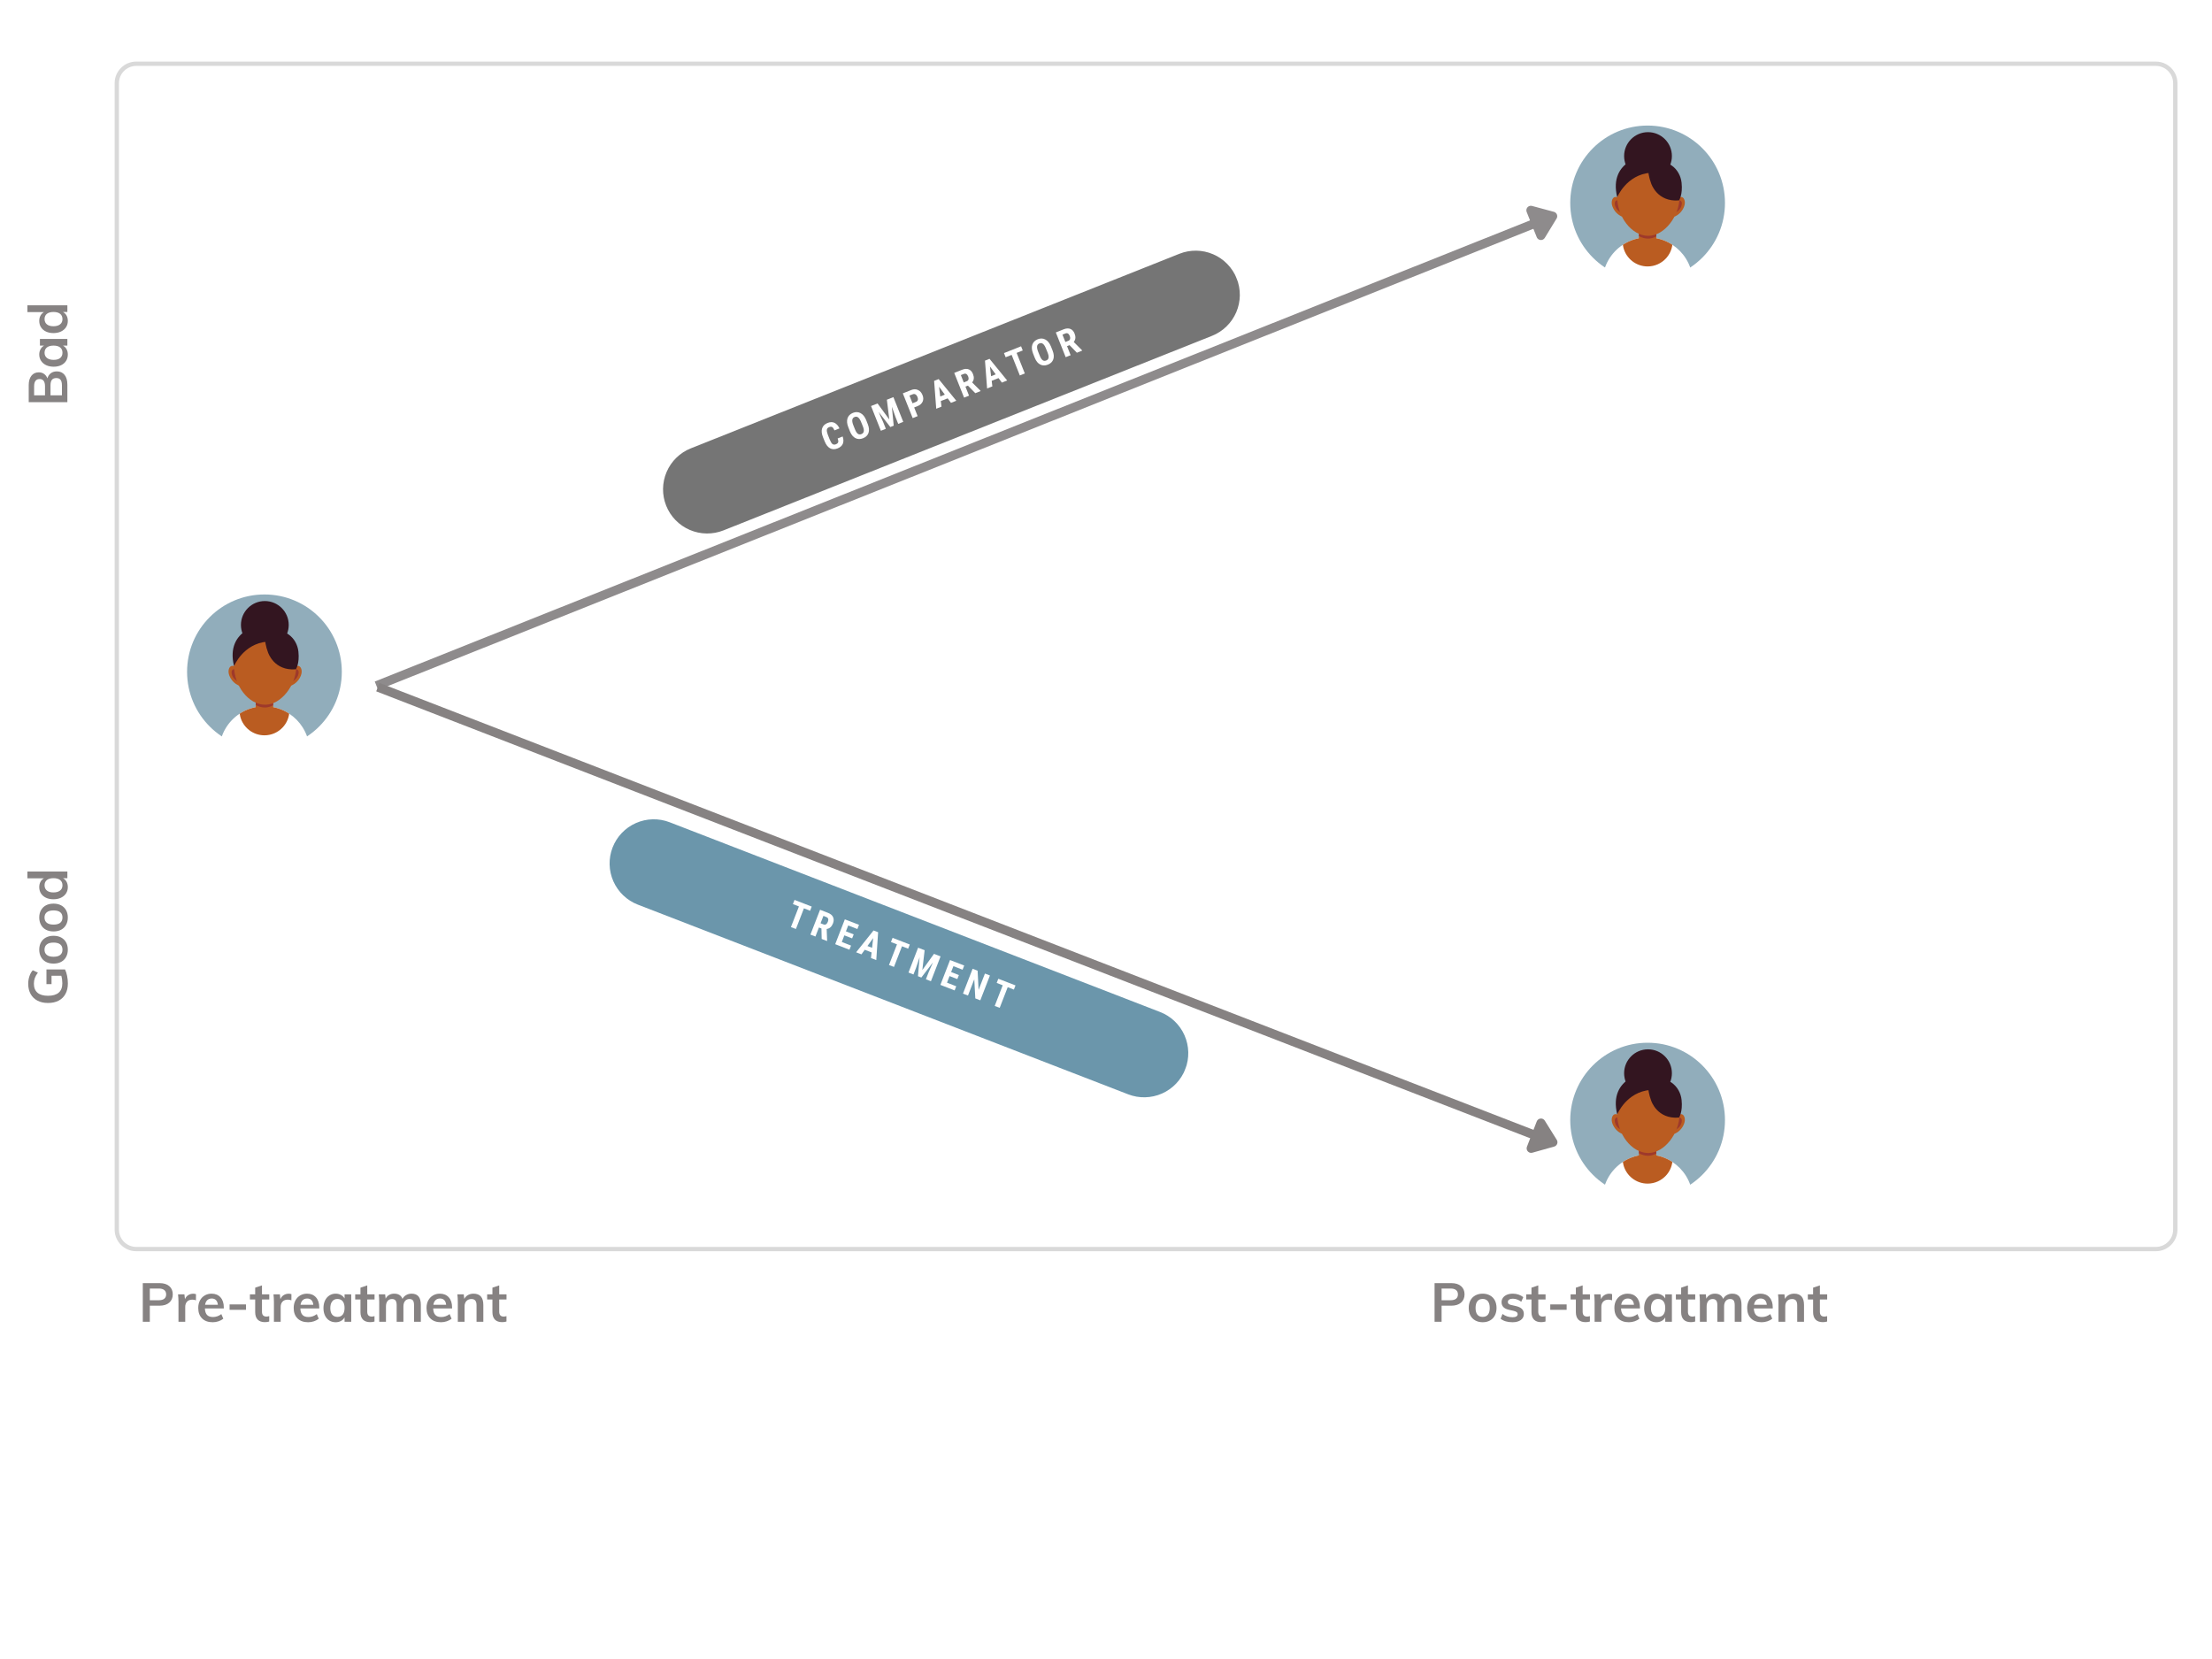 <svg xmlns="http://www.w3.org/2000/svg" xmlns:xlink="http://www.w3.org/1999/xlink" width="1024" zoomAndPan="magnify" viewBox="0 0 768 576" height="768" preserveAspectRatio="xMidYMid meet" version="1.0"><defs><filter x="0%" y="0%" width="100%" height="100%" id="a6328abe02"><feColorMatrix values="0 0 0 0 1 0 0 0 0 1 0 0 0 0 1 0 0 0 1 0" color-interpolation-filters="sRGB"/></filter><g/><clipPath id="ab8cc86c76"><path d="M 39.805 21.383 L 756.047 21.383 L 756.047 434.633 L 39.805 434.633 Z M 39.805 21.383 " clip-rule="nonzero"/></clipPath><clipPath id="25f9ee851a"><path d="M 47.305 21.383 L 748.504 21.383 C 752.645 21.383 756.004 24.742 756.004 28.883 L 756.004 426.922 C 756.004 431.062 752.645 434.422 748.504 434.422 L 47.305 434.422 C 43.16 434.422 39.805 431.062 39.805 426.922 L 39.805 28.883 C 39.805 24.742 43.16 21.383 47.305 21.383 Z M 47.305 21.383 " clip-rule="nonzero"/></clipPath><mask id="c6c8fac58f"><g filter="url(#a6328abe02)"><rect x="-76.8" width="921.6" fill="#000000" y="-57.6" height="691.2" fill-opacity="0.64"/></g></mask><clipPath id="41f23630fc"><path d="M 0 0.922 L 417.602 0.922 L 417.602 178.281 L 0 178.281 Z M 0 0.922 " clip-rule="nonzero"/></clipPath><clipPath id="c49b4a2cad"><rect x="0" width="418" y="0" height="179"/></clipPath><mask id="9dd09e9529"><g filter="url(#a6328abe02)"><rect x="-76.8" width="921.6" fill="#000000" y="-57.6" height="691.2" fill-opacity="0.54"/></g></mask><clipPath id="0c46407b60"><path d="M 5 5 L 206 5 L 206 104 L 5 104 Z M 5 5 " clip-rule="nonzero"/></clipPath><clipPath id="73b00cd440"><path d="M 0.621 79.328 L 198.785 0.414 L 210.129 28.898 L 11.965 107.812 Z M 0.621 79.328 " clip-rule="nonzero"/></clipPath><clipPath id="ce786cf9fb"><path d="M 14.863 73.656 L 184.465 6.117 C 188.242 4.613 192.461 4.672 196.195 6.277 C 199.93 7.887 202.875 10.91 204.379 14.688 C 205.883 18.465 205.824 22.684 204.219 26.418 C 202.609 30.152 199.586 33.098 195.809 34.602 L 26.207 102.141 C 22.43 103.645 18.211 103.586 14.477 101.98 C 10.742 100.371 7.797 97.348 6.293 93.57 C 4.789 89.793 4.848 85.574 6.457 81.84 C 8.062 78.105 11.086 75.16 14.863 73.656 Z M 14.863 73.656 " clip-rule="nonzero"/></clipPath><clipPath id="e6290b83c4"><path d="M 59 63 L 69 63 L 69 75 L 59 75 Z M 59 63 " clip-rule="nonzero"/></clipPath><clipPath id="4e59d7d202"><path d="M 0.621 79.328 L 198.508 0.523 L 209.887 29.094 L 12 107.895 Z M 0.621 79.328 " clip-rule="nonzero"/></clipPath><clipPath id="5f6c521911"><path d="M 68 60 L 78 60 L 78 72 L 68 72 Z M 68 60 " clip-rule="nonzero"/></clipPath><clipPath id="108d4a2023"><path d="M 0.621 79.328 L 198.508 0.523 L 209.887 29.094 L 12 107.895 Z M 0.621 79.328 " clip-rule="nonzero"/></clipPath><clipPath id="6e3ea814c0"><path d="M 77 55 L 89 55 L 89 68 L 77 68 Z M 77 55 " clip-rule="nonzero"/></clipPath><clipPath id="e6f81f5a2b"><path d="M 0.621 79.328 L 198.508 0.523 L 209.887 29.094 L 12 107.895 Z M 0.621 79.328 " clip-rule="nonzero"/></clipPath><clipPath id="b2a5b95e19"><path d="M 88 52 L 98 52 L 98 64 L 88 64 Z M 88 52 " clip-rule="nonzero"/></clipPath><clipPath id="6e13d9b9b8"><path d="M 0.621 79.328 L 198.508 0.523 L 209.887 29.094 L 12 107.895 Z M 0.621 79.328 " clip-rule="nonzero"/></clipPath><clipPath id="7cb5bd776f"><path d="M 96 48 L 108 48 L 108 60 L 96 60 Z M 96 48 " clip-rule="nonzero"/></clipPath><clipPath id="b9bdc857ed"><path d="M 0.621 79.328 L 198.508 0.523 L 209.887 29.094 L 12 107.895 Z M 0.621 79.328 " clip-rule="nonzero"/></clipPath><clipPath id="d916f60386"><path d="M 106 45 L 116 45 L 116 57 L 106 57 Z M 106 45 " clip-rule="nonzero"/></clipPath><clipPath id="2e269f9116"><path d="M 0.621 79.328 L 198.508 0.523 L 209.887 29.094 L 12 107.895 Z M 0.621 79.328 " clip-rule="nonzero"/></clipPath><clipPath id="f3bf14dde0"><path d="M 114 41 L 125 41 L 125 53 L 114 53 Z M 114 41 " clip-rule="nonzero"/></clipPath><clipPath id="d37f2a7bcf"><path d="M 0.621 79.328 L 198.508 0.523 L 209.887 29.094 L 12 107.895 Z M 0.621 79.328 " clip-rule="nonzero"/></clipPath><clipPath id="beb93f2716"><path d="M 123 38 L 133 38 L 133 50 L 123 50 Z M 123 38 " clip-rule="nonzero"/></clipPath><clipPath id="fce04a1a11"><path d="M 0.621 79.328 L 198.508 0.523 L 209.887 29.094 L 12 107.895 Z M 0.621 79.328 " clip-rule="nonzero"/></clipPath><clipPath id="24ff967365"><path d="M 132 34 L 142 34 L 142 46 L 132 46 Z M 132 34 " clip-rule="nonzero"/></clipPath><clipPath id="b0f006a5bc"><path d="M 0.621 79.328 L 198.508 0.523 L 209.887 29.094 L 12 107.895 Z M 0.621 79.328 " clip-rule="nonzero"/></clipPath><clipPath id="0a1f6bec15"><path d="M 141 31 L 151 31 L 151 43 L 141 43 Z M 141 31 " clip-rule="nonzero"/></clipPath><clipPath id="fe69f3b96c"><path d="M 0.621 79.328 L 198.508 0.523 L 209.887 29.094 L 12 107.895 Z M 0.621 79.328 " clip-rule="nonzero"/></clipPath><clipPath id="9e57b327c4"><rect x="0" width="211" y="0" height="108"/></clipPath><mask id="fbe9cf7841"><g filter="url(#a6328abe02)"><rect x="-76.8" width="921.6" fill="#000000" y="-57.6" height="691.2" fill-opacity="0.58"/></g></mask><clipPath id="b77987f62d"><path d="M 4 5 L 206 5 L 206 102 L 4 102 Z M 4 5 " clip-rule="nonzero"/></clipPath><clipPath id="44354b3399"><path d="M 11.215 0.957 L 210.145 77.918 L 199.082 106.512 L 0.152 29.551 Z M 11.215 0.957 " clip-rule="nonzero"/></clipPath><clipPath id="18f67e65df"><path d="M 25.512 6.488 L 195.77 72.355 C 199.562 73.824 202.617 76.738 204.258 80.453 C 205.902 84.172 206.004 88.395 204.535 92.184 C 203.07 95.977 200.156 99.031 196.438 100.672 C 192.719 102.316 188.5 102.418 184.707 100.949 L 14.449 35.082 C 10.66 33.613 7.605 30.703 5.961 26.984 C 4.316 23.266 4.219 19.047 5.684 15.254 C 7.152 11.461 10.066 8.406 13.785 6.766 C 17.504 5.121 21.723 5.02 25.512 6.488 Z M 25.512 6.488 " clip-rule="nonzero"/></clipPath><clipPath id="6dda0e9aef"><path d="M 65 33 L 75 33 L 75 45 L 65 45 Z M 65 33 " clip-rule="nonzero"/></clipPath><clipPath id="21be0da99b"><path d="M 11.215 0.957 L 209.867 77.809 L 198.773 106.488 L 0.121 29.637 Z M 11.215 0.957 " clip-rule="nonzero"/></clipPath><clipPath id="f1083e98fc"><path d="M 74 36 L 84 36 L 84 48 L 74 48 Z M 74 36 " clip-rule="nonzero"/></clipPath><clipPath id="62439f614c"><path d="M 11.215 0.957 L 209.867 77.809 L 198.773 106.488 L 0.121 29.637 Z M 11.215 0.957 " clip-rule="nonzero"/></clipPath><clipPath id="8ebcd572f4"><path d="M 82 40 L 92 40 L 92 51 L 82 51 Z M 82 40 " clip-rule="nonzero"/></clipPath><clipPath id="fb2726ae4a"><path d="M 11.215 0.957 L 209.867 77.809 L 198.773 106.488 L 0.121 29.637 Z M 11.215 0.957 " clip-rule="nonzero"/></clipPath><clipPath id="f91f233107"><path d="M 90 43 L 101 43 L 101 55 L 90 55 Z M 90 43 " clip-rule="nonzero"/></clipPath><clipPath id="61f51fa470"><path d="M 11.215 0.957 L 209.867 77.809 L 198.773 106.488 L 0.121 29.637 Z M 11.215 0.957 " clip-rule="nonzero"/></clipPath><clipPath id="cb7a82b33c"><path d="M 99 46 L 109 46 L 109 58 L 99 58 Z M 99 46 " clip-rule="nonzero"/></clipPath><clipPath id="e061bc6dd2"><path d="M 11.215 0.957 L 209.867 77.809 L 198.773 106.488 L 0.121 29.637 Z M 11.215 0.957 " clip-rule="nonzero"/></clipPath><clipPath id="8743d478ed"><path d="M 108 50 L 120 50 L 120 62 L 108 62 Z M 108 50 " clip-rule="nonzero"/></clipPath><clipPath id="fd1d3a7e5e"><path d="M 11.215 0.957 L 209.867 77.809 L 198.773 106.488 L 0.121 29.637 Z M 11.215 0.957 " clip-rule="nonzero"/></clipPath><clipPath id="991a82c706"><path d="M 119 54 L 128 54 L 128 65 L 119 65 Z M 119 54 " clip-rule="nonzero"/></clipPath><clipPath id="249d0da3f0"><path d="M 11.215 0.957 L 209.867 77.809 L 198.773 106.488 L 0.121 29.637 Z M 11.215 0.957 " clip-rule="nonzero"/></clipPath><clipPath id="024759c7ad"><path d="M 127 57 L 137 57 L 137 69 L 127 69 Z M 127 57 " clip-rule="nonzero"/></clipPath><clipPath id="a965dbb4f2"><path d="M 11.215 0.957 L 209.867 77.809 L 198.773 106.488 L 0.121 29.637 Z M 11.215 0.957 " clip-rule="nonzero"/></clipPath><clipPath id="04c60c743f"><path d="M 136 60 L 146 60 L 146 72 L 136 72 Z M 136 60 " clip-rule="nonzero"/></clipPath><clipPath id="4b3190c724"><path d="M 11.215 0.957 L 209.867 77.809 L 198.773 106.488 L 0.121 29.637 Z M 11.215 0.957 " clip-rule="nonzero"/></clipPath><clipPath id="cc2a140565"><rect x="0" width="211" y="0" height="107"/></clipPath><clipPath id="2d7d6eea69"><path d="M 64.934 206.383 L 118.934 206.383 L 118.934 261 L 64.934 261 Z M 64.934 206.383 " clip-rule="nonzero"/></clipPath><clipPath id="a3d3958887"><path d="M 76 245 L 108 245 L 108 265.633 L 76 265.633 Z M 76 245 " clip-rule="nonzero"/></clipPath><clipPath id="f8d88412fd"><path d="M 545.164 43.586 L 599 43.586 L 599 98 L 545.164 98 Z M 545.164 43.586 " clip-rule="nonzero"/></clipPath><clipPath id="604ff2bcaa"><path d="M 556 82 L 588 82 L 588 102.836 L 556 102.836 Z M 556 82 " clip-rule="nonzero"/></clipPath><clipPath id="2f964a8755"><path d="M 545.164 362.027 L 599 362.027 L 599 416 L 545.164 416 Z M 545.164 362.027 " clip-rule="nonzero"/></clipPath><clipPath id="a33b41c03b"><path d="M 556 400 L 588 400 L 588 421.277 L 556 421.277 Z M 556 400 " clip-rule="nonzero"/></clipPath></defs><rect x="-76.8" width="921.6" fill="#ffffff" y="-57.6" height="691.2" fill-opacity="1"/><rect x="-76.8" width="921.6" fill="#ffffff" y="-57.6" height="691.2" fill-opacity="1"/><g clip-path="url(#ab8cc86c76)"><g clip-path="url(#25f9ee851a)"><path stroke-linecap="butt" transform="matrix(0.75, 0, 0, 0.75, 39.804, 21.383)" fill="none" stroke-linejoin="miter" d="M 10.001 0 L 944.933 0 C 950.454 0 954.933 4.48 954.933 10 L 954.933 540.719 C 954.933 546.24 950.454 550.719 944.933 550.719 L 10.001 550.719 C 4.474 550.719 0.001 546.24 0.001 540.719 L 0.001 10 C 0.001 4.48 4.474 0 10.001 0 Z M 10.001 0 " stroke="#d9d9d9" stroke-width="4" stroke-opacity="1" stroke-miterlimit="4"/></g></g><g mask="url(#c6c8fac58f)"><g transform="matrix(1, 0, 0, 1, 126, 67)"><g clip-path="url(#c49b4a2cad)"><g clip-path="url(#41f23630fc)"><path stroke-linecap="butt" transform="matrix(0.972, -0.388, 0.388, 0.972, 4.115, 169.628)" fill="none" stroke-linejoin="miter" d="M -0.001 1.499 L 413.41 1.501 " stroke="#4f494b" stroke-width="3" stroke-opacity="1" stroke-miterlimit="4"/></g><path stroke-linecap="round" transform="matrix(0.972, -0.388, 0.388, 0.972, 4.115, 169.628)" fill-opacity="1" fill="#4f494b" fill-rule="nonzero" stroke-linejoin="round" d="M 414.161 -3 L 420.163 1.499 L 414.163 5.999 Z M 414.161 -3 " stroke="#4f494b" stroke-width="3" stroke-opacity="1" stroke-miterlimit="4"/></g></g></g><path stroke-linecap="butt" transform="matrix(0.976, 0.378, -0.378, 0.976, 131.753, 237.103)" fill="none" stroke-linejoin="miter" d="M 0.001 1.499 L 411.269 1.502 " stroke="#868282" stroke-width="3" stroke-opacity="1" stroke-miterlimit="4"/><path stroke-linecap="round" transform="matrix(0.976, 0.378, -0.378, 0.976, 131.753, 237.103)" fill-opacity="1" fill="#868282" fill-rule="nonzero" stroke-linejoin="round" d="M 412.022 -3 L 418.019 1.5 L 412.02 6 Z M 412.022 -3 " stroke="#868282" stroke-width="3" stroke-opacity="1" stroke-miterlimit="4"/><g mask="url(#9dd09e9529)"><g transform="matrix(1, 0, 0, 1, 225, 82)"><g clip-path="url(#9e57b327c4)"><g clip-path="url(#0c46407b60)"><g clip-path="url(#73b00cd440)"><g clip-path="url(#ce786cf9fb)"><path fill="#000000" d="M 0.621 79.328 L 198.672 0.457 L 210.016 28.941 L 11.965 107.812 Z M 0.621 79.328 " fill-opacity="1" fill-rule="nonzero"/></g></g></g><g clip-path="url(#e6290b83c4)"><g clip-path="url(#4e59d7d202)"><g fill="#ffffff" fill-opacity="1"><g transform="translate(62.197, 74.989)"><g><path d="M 5.375 -5.453 C 5.707 -4.453 5.723 -3.598 5.422 -2.891 C 5.117 -2.191 4.508 -1.66 3.594 -1.297 C 2.613 -0.91 1.738 -0.93 0.969 -1.359 C 0.195 -1.797 -0.422 -2.609 -0.891 -3.797 L -1.469 -5.234 C -1.938 -6.422 -2.031 -7.438 -1.75 -8.281 C -1.469 -9.125 -0.852 -9.738 0.094 -10.125 C 1.031 -10.5 1.844 -10.52 2.531 -10.188 C 3.227 -9.863 3.805 -9.219 4.266 -8.25 L 2.531 -7.562 C 2.27 -8.164 2.008 -8.547 1.75 -8.703 C 1.488 -8.867 1.129 -8.863 0.672 -8.688 C 0.203 -8.5 -0.055 -8.203 -0.109 -7.797 C -0.172 -7.391 -0.066 -6.82 0.203 -6.094 L 0.844 -4.469 C 1.188 -3.613 1.516 -3.066 1.828 -2.828 C 2.148 -2.586 2.547 -2.555 3.016 -2.734 C 3.461 -2.922 3.727 -3.156 3.812 -3.438 C 3.906 -3.727 3.848 -4.172 3.641 -4.766 Z M 5.375 -5.453 "/></g></g></g></g></g><g clip-path="url(#5f6c521911)"><g clip-path="url(#108d4a2023)"><g fill="#ffffff" fill-opacity="1"><g transform="translate(70.967, 71.497)"><g><path d="M 5.328 -6.219 C 5.785 -5.062 5.867 -4.055 5.578 -3.203 C 5.285 -2.348 4.656 -1.727 3.688 -1.344 C 2.727 -0.957 1.848 -0.969 1.047 -1.375 C 0.242 -1.781 -0.391 -2.555 -0.859 -3.703 L -1.438 -5.172 C -1.906 -6.348 -2 -7.375 -1.719 -8.25 C -1.438 -9.125 -0.805 -9.758 0.172 -10.156 C 1.117 -10.531 2 -10.5 2.812 -10.062 C 3.625 -9.633 4.27 -8.844 4.75 -7.688 Z M 3.016 -6.953 C 2.711 -7.723 2.375 -8.254 2 -8.547 C 1.633 -8.848 1.219 -8.906 0.75 -8.719 C 0.289 -8.531 0.023 -8.207 -0.047 -7.75 C -0.117 -7.301 -0.016 -6.703 0.266 -5.953 L 0.875 -4.438 C 1.176 -3.676 1.508 -3.16 1.875 -2.891 C 2.238 -2.629 2.648 -2.594 3.109 -2.781 C 3.566 -2.957 3.836 -3.258 3.922 -3.688 C 4.016 -4.125 3.914 -4.711 3.625 -5.453 Z M 3.016 -6.953 "/></g></g></g></g></g><g clip-path="url(#6e3ea814c0)"><g clip-path="url(#e6f81f5a2b)"><g fill="#ffffff" fill-opacity="1"><g transform="translate(80.138, 67.845)"><g><path d="M -0.453 -9.766 L 3.625 -4.203 L 2.781 -11.062 L 5.047 -11.969 L 8.469 -3.375 L 6.719 -2.672 L 5.797 -5 L 4.516 -8.641 L 5.156 -2.047 L 3.984 -1.578 L -0.094 -6.812 L 1.5 -3.297 L 2.422 -0.969 L 0.703 -0.281 L -2.719 -8.875 Z M -0.453 -9.766 "/></g></g></g></g></g><g clip-path="url(#b2a5b95e19)"><g clip-path="url(#6e13d9b9b8)"><g fill="#ffffff" fill-opacity="1"><g transform="translate(91.178, 63.448)"><g><path d="M 1.219 -3.984 L 2.422 -0.969 L 0.703 -0.281 L -2.719 -8.875 L 0.188 -10.031 C 1.039 -10.375 1.82 -10.379 2.531 -10.047 C 3.25 -9.723 3.773 -9.141 4.109 -8.297 C 4.453 -7.453 4.469 -6.688 4.156 -6 C 3.852 -5.312 3.258 -4.789 2.375 -4.438 Z M 0.641 -5.438 L 1.828 -5.906 C 2.16 -6.039 2.375 -6.25 2.469 -6.531 C 2.57 -6.82 2.539 -7.176 2.375 -7.594 C 2.207 -8.02 1.977 -8.32 1.688 -8.5 C 1.395 -8.676 1.094 -8.703 0.781 -8.578 L -0.422 -8.109 Z M 0.641 -5.438 "/></g></g></g></g></g><g clip-path="url(#7cb5bd776f)"><g clip-path="url(#b9bdc857ed)"><g fill="#ffffff" fill-opacity="1"><g transform="translate(99.93, 59.963)"><g><path d="M 4.094 -3.656 L 1.719 -2.719 L 1.953 -0.781 L 0.125 -0.047 L -0.609 -9.719 L 0.969 -10.344 L 7.094 -2.828 L 5.25 -2.094 Z M 1.516 -4.312 L 3.109 -4.953 L 1.109 -7.688 Z M 1.516 -4.312 "/></g></g></g></g></g><g clip-path="url(#d916f60386)"><g clip-path="url(#2e269f9116)"><g fill="#ffffff" fill-opacity="1"><g transform="translate(109.025, 56.341)"><g><path d="M 2.047 -4.453 L 1.172 -4.109 L 2.422 -0.969 L 0.703 -0.281 L -2.719 -8.875 L 0.031 -9.969 C 0.906 -10.312 1.672 -10.352 2.328 -10.094 C 2.984 -9.832 3.473 -9.289 3.797 -8.469 C 4.254 -7.32 4.156 -6.352 3.5 -5.562 L 6.406 -2.656 L 6.438 -2.562 L 4.594 -1.828 Z M 0.594 -5.562 L 1.578 -5.953 C 1.93 -6.086 2.148 -6.301 2.234 -6.594 C 2.316 -6.895 2.281 -7.238 2.125 -7.625 C 1.781 -8.488 1.27 -8.785 0.594 -8.516 L -0.422 -8.109 Z M 0.594 -5.562 "/></g></g></g></g></g><g clip-path="url(#f3bf14dde0)"><g clip-path="url(#d37f2a7bcf)"><g fill="#ffffff" fill-opacity="1"><g transform="translate(117.594, 52.929)"><g><path d="M 4.094 -3.656 L 1.719 -2.719 L 1.953 -0.781 L 0.125 -0.047 L -0.609 -9.719 L 0.969 -10.344 L 7.094 -2.828 L 5.25 -2.094 Z M 1.516 -4.312 L 3.109 -4.953 L 1.109 -7.688 Z M 1.516 -4.312 "/></g></g></g></g></g><g clip-path="url(#beb93f2716)"><g clip-path="url(#fce04a1a11)"><g fill="#ffffff" fill-opacity="1"><g transform="translate(126.689, 49.307)"><g><path d="M 3.406 -9.625 L 1.281 -8.781 L 4.125 -1.641 L 2.391 -0.953 L -0.453 -8.094 L -2.531 -7.266 L -3.109 -8.719 L 2.828 -11.078 Z M 3.406 -9.625 "/></g></g></g></g></g><g clip-path="url(#24ff967365)"><g clip-path="url(#b0f006a5bc)"><g fill="#ffffff" fill-opacity="1"><g transform="translate(135.128, 45.946)"><g><path d="M 5.328 -6.219 C 5.785 -5.062 5.867 -4.055 5.578 -3.203 C 5.285 -2.348 4.656 -1.727 3.688 -1.344 C 2.727 -0.957 1.848 -0.969 1.047 -1.375 C 0.242 -1.781 -0.391 -2.555 -0.859 -3.703 L -1.438 -5.172 C -1.906 -6.348 -2 -7.375 -1.719 -8.25 C -1.438 -9.125 -0.805 -9.758 0.172 -10.156 C 1.117 -10.531 2 -10.5 2.812 -10.062 C 3.625 -9.633 4.27 -8.844 4.75 -7.688 Z M 3.016 -6.953 C 2.711 -7.723 2.375 -8.254 2 -8.547 C 1.633 -8.848 1.219 -8.906 0.75 -8.719 C 0.289 -8.531 0.023 -8.207 -0.047 -7.75 C -0.117 -7.301 -0.016 -6.703 0.266 -5.953 L 0.875 -4.438 C 1.176 -3.676 1.508 -3.16 1.875 -2.891 C 2.238 -2.629 2.648 -2.594 3.109 -2.781 C 3.566 -2.957 3.836 -3.258 3.922 -3.688 C 4.016 -4.125 3.914 -4.711 3.625 -5.453 Z M 3.016 -6.953 "/></g></g></g></g></g><g clip-path="url(#0a1f6bec15)"><g clip-path="url(#fe69f3b96c)"><g fill="#ffffff" fill-opacity="1"><g transform="translate(144.299, 42.294)"><g><path d="M 2.047 -4.453 L 1.172 -4.109 L 2.422 -0.969 L 0.703 -0.281 L -2.719 -8.875 L 0.031 -9.969 C 0.906 -10.312 1.672 -10.352 2.328 -10.094 C 2.984 -9.832 3.473 -9.289 3.797 -8.469 C 4.254 -7.32 4.156 -6.352 3.5 -5.562 L 6.406 -2.656 L 6.438 -2.562 L 4.594 -1.828 Z M 0.594 -5.562 L 1.578 -5.953 C 1.93 -6.086 2.148 -6.301 2.234 -6.594 C 2.316 -6.895 2.281 -7.238 2.125 -7.625 C 1.781 -8.488 1.27 -8.785 0.594 -8.516 L -0.422 -8.109 Z M 0.594 -5.562 "/></g></g></g></g></g></g></g></g><g mask="url(#fbe9cf7841)"><g transform="matrix(1, 0, 0, 1, 207, 279)"><g clip-path="url(#cc2a140565)"><g clip-path="url(#b77987f62d)"><g clip-path="url(#44354b3399)"><g clip-path="url(#18f67e65df)"><path fill="#004a6f" d="M 11.215 0.957 L 210.035 77.875 L 198.973 106.469 L 0.152 29.551 Z M 11.215 0.957 " fill-opacity="1" fill-rule="nonzero"/></g></g></g><g clip-path="url(#6dda0e9aef)"><g clip-path="url(#21be0da99b)"><g fill="#ffffff" fill-opacity="1"><g transform="translate(65.202, 41.946)"><g><path d="M 9.062 -4.734 L 6.922 -5.578 L 4.141 1.594 L 2.406 0.938 L 5.188 -6.234 L 3.094 -7.047 L 3.656 -8.5 L 9.625 -6.188 Z M 9.062 -4.734 "/></g></g></g></g></g><g clip-path="url(#f1083e98fc)"><g clip-path="url(#62439f614c)"><g fill="#ffffff" fill-opacity="1"><g transform="translate(73.674, 45.224)"><g><path d="M 4.531 -1.859 L 3.656 -2.203 L 2.438 0.938 L 0.703 0.266 L 4.047 -8.359 L 6.812 -7.281 C 7.688 -6.945 8.27 -6.457 8.562 -5.812 C 8.863 -5.164 8.852 -4.43 8.531 -3.609 C 8.082 -2.461 7.352 -1.82 6.344 -1.688 L 6.5 2.406 L 6.469 2.5 L 4.609 1.781 Z M 4.219 -3.672 L 5.203 -3.281 C 5.555 -3.145 5.863 -3.156 6.125 -3.312 C 6.383 -3.477 6.586 -3.754 6.734 -4.141 C 7.078 -5.004 6.91 -5.566 6.234 -5.828 L 5.219 -6.234 Z M 4.219 -3.672 "/></g></g></g></g></g><g clip-path="url(#8ebcd572f4)"><g clip-path="url(#fb2726ae4a)"><g fill="#ffffff" fill-opacity="1"><g transform="translate(82.277, 48.553)"><g><path d="M 6.578 -1.75 L 3.875 -2.797 L 3 -0.5 L 6.203 0.75 L 5.641 2.188 L 0.703 0.266 L 4.047 -8.359 L 8.969 -6.453 L 8.406 -5 L 5.219 -6.234 L 4.422 -4.188 L 7.125 -3.141 Z M 6.578 -1.75 "/></g></g></g></g></g><g clip-path="url(#f91f233107)"><g clip-path="url(#61f51fa470)"><g fill="#ffffff" fill-opacity="1"><g transform="translate(90.116, 51.585)"><g><path d="M 5.5 0.094 L 3.125 -0.828 L 1.969 0.766 L 0.125 0.047 L 6.172 -7.531 L 7.766 -6.922 L 7.125 2.75 L 5.281 2.047 Z M 4.062 -2.125 L 5.672 -1.516 L 6.047 -4.891 Z M 4.062 -2.125 "/></g></g></g></g></g><g clip-path="url(#cb7a82b33c)"><g clip-path="url(#e061bc6dd2)"><g fill="#ffffff" fill-opacity="1"><g transform="translate(99.246, 55.117)"><g><path d="M 9.062 -4.734 L 6.922 -5.578 L 4.141 1.594 L 2.406 0.938 L 5.188 -6.234 L 3.094 -7.047 L 3.656 -8.5 L 9.625 -6.188 Z M 9.062 -4.734 "/></g></g></g></g></g><g clip-path="url(#8743d478ed)"><g clip-path="url(#fd1d3a7e5e)"><g fill="#ffffff" fill-opacity="1"><g transform="translate(107.718, 58.395)"><g><path d="M 6.312 -7.469 L 5.516 -0.609 L 9.562 -6.219 L 11.844 -5.344 L 8.5 3.281 L 6.75 2.609 L 7.656 0.281 L 9.203 -3.266 L 5.172 2 L 4 1.547 L 4.562 -5.062 L 3.344 -1.391 L 2.438 0.938 L 0.703 0.266 L 4.047 -8.359 Z M 6.312 -7.469 "/></g></g></g></g></g><g clip-path="url(#991a82c706)"><g clip-path="url(#249d0da3f0)"><g fill="#ffffff" fill-opacity="1"><g transform="translate(118.801, 62.683)"><g><path d="M 6.578 -1.75 L 3.875 -2.797 L 3 -0.5 L 6.203 0.75 L 5.641 2.188 L 0.703 0.266 L 4.047 -8.359 L 8.969 -6.453 L 8.406 -5 L 5.219 -6.234 L 4.422 -4.188 L 7.125 -3.141 Z M 6.578 -1.75 "/></g></g></g></g></g><g clip-path="url(#024759c7ad)"><g clip-path="url(#a965dbb4f2)"><g fill="#ffffff" fill-opacity="1"><g transform="translate(126.64, 65.716)"><g><path d="M 6.719 2.594 L 4.984 1.922 L 4.625 -4.719 L 2.438 0.938 L 0.703 0.266 L 4.047 -8.359 L 5.781 -7.688 L 6.125 -1.031 L 8.328 -6.703 L 10.062 -6.031 Z M 6.719 2.594 "/></g></g></g></g></g><g clip-path="url(#04c60c743f)"><g clip-path="url(#4b3190c724)"><g fill="#ffffff" fill-opacity="1"><g transform="translate(135.953, 69.319)"><g><path d="M 9.062 -4.734 L 6.922 -5.578 L 4.141 1.594 L 2.406 0.938 L 5.188 -6.234 L 3.094 -7.047 L 3.656 -8.5 L 9.625 -6.188 Z M 9.062 -4.734 "/></g></g></g></g></g></g></g></g><g clip-path="url(#2d7d6eea69)"><path fill="#91adbb" d="M 118.676 233.254 C 118.676 248.09 106.648 260.117 91.812 260.117 C 76.977 260.117 64.953 248.09 64.953 233.254 C 64.949 218.418 76.977 206.395 91.812 206.395 C 106.648 206.391 118.676 218.418 118.676 233.254 " fill-opacity="1" fill-rule="nonzero"/></g><path fill="#331520" d="M 100.246 216.977 C 100.246 221.559 96.531 225.273 91.949 225.273 C 87.367 225.273 83.652 221.559 83.652 216.977 C 83.652 212.395 87.367 208.68 91.949 208.68 C 96.531 208.68 100.246 212.395 100.246 216.977 " fill-opacity="1" fill-rule="nonzero"/><g clip-path="url(#a3d3958887)"><path fill="#ffffff" d="M 107.484 260.191 C 106.156 261.184 104.73 262.051 103.223 262.777 C 102.996 262.891 102.766 262.996 102.531 263.102 C 99.262 264.566 95.633 265.383 91.812 265.383 C 87.992 265.383 84.367 264.566 81.098 263.102 C 80.863 262.996 80.629 262.891 80.402 262.777 C 78.895 262.051 77.469 261.184 76.141 260.191 C 76.375 254.996 79.133 250.461 83.219 247.781 C 85.688 246.164 88.641 245.223 91.812 245.223 C 92.297 245.223 92.777 245.246 93.246 245.289 C 95.875 245.527 98.316 246.41 100.406 247.781 C 102.289 249.016 103.887 250.645 105.086 252.547 C 106.496 254.777 107.359 257.391 107.484 260.191 " fill-opacity="1" fill-rule="nonzero"/></g><path fill="#ba5c21" d="M 100.406 247.781 C 100.168 249.594 99.367 251.23 98.188 252.512 C 96.602 254.227 94.336 255.301 91.812 255.301 C 87.773 255.301 84.383 252.539 83.418 248.801 C 83.332 248.469 83.266 248.129 83.219 247.781 C 85.688 246.164 88.641 245.223 91.812 245.223 C 92.297 245.223 92.777 245.242 93.25 245.289 C 93.332 245.293 93.414 245.305 93.492 245.312 C 93.543 245.316 93.594 245.32 93.645 245.328 C 93.703 245.332 93.758 245.344 93.812 245.348 C 93.848 245.352 93.883 245.359 93.918 245.363 C 93.965 245.367 94.02 245.375 94.07 245.383 C 94.109 245.387 94.148 245.395 94.188 245.402 C 94.223 245.406 94.258 245.41 94.293 245.418 C 94.352 245.426 94.406 245.438 94.465 245.445 C 94.715 245.488 94.961 245.535 95.207 245.59 L 95.371 245.625 C 95.402 245.637 95.434 245.641 95.465 245.648 C 95.523 245.664 95.582 245.676 95.641 245.691 C 95.648 245.695 95.66 245.695 95.664 245.699 C 95.738 245.719 95.812 245.734 95.883 245.758 C 95.961 245.773 96.039 245.797 96.113 245.82 C 96.203 245.844 96.289 245.871 96.375 245.895 C 96.441 245.914 96.508 245.938 96.574 245.957 C 96.617 245.973 96.664 245.984 96.703 246 C 96.773 246.02 96.844 246.047 96.91 246.07 C 96.996 246.098 97.082 246.129 97.164 246.16 C 97.172 246.16 97.176 246.164 97.184 246.164 C 97.27 246.195 97.355 246.227 97.441 246.262 C 97.504 246.285 97.57 246.309 97.633 246.336 C 97.805 246.406 97.969 246.477 98.133 246.547 L 98.348 246.645 C 98.414 246.672 98.48 246.703 98.543 246.734 C 98.605 246.766 98.66 246.793 98.719 246.82 C 98.773 246.848 98.828 246.875 98.879 246.902 C 98.914 246.918 98.949 246.934 98.984 246.953 C 99.129 247.027 99.266 247.102 99.402 247.176 C 99.453 247.203 99.504 247.23 99.551 247.262 C 99.582 247.277 99.613 247.297 99.645 247.312 L 99.957 247.5 C 100.031 247.543 100.102 247.586 100.172 247.633 C 100.254 247.684 100.328 247.73 100.406 247.781 " fill-opacity="1" fill-rule="nonzero"/><path fill="#ba5c21" d="M 94.832 241.707 L 94.832 247.648 C 94.832 249.152 93.605 250.383 92.102 250.383 L 91.523 250.383 C 90.023 250.383 88.793 249.152 88.793 247.648 L 88.793 241.707 C 88.793 240.203 90.023 238.973 91.523 238.973 L 92.102 238.973 C 93.605 238.973 94.832 240.203 94.832 241.707 " fill-opacity="1" fill-rule="nonzero"/><path fill="#9e392b" d="M 94.832 241.707 L 94.832 244.852 C 93.938 245.352 92.984 245.641 92.016 245.641 C 90.875 245.641 89.789 245.324 88.793 244.77 L 88.793 241.707 C 88.793 240.203 90.023 238.973 91.523 238.973 L 92.102 238.973 C 93.605 238.973 94.832 240.203 94.832 241.707 " fill-opacity="1" fill-rule="nonzero"/><path fill="#ba5c21" d="M 101.125 238.023 C 101.125 238.023 102.914 237.414 104.059 235.422 C 105.301 233.254 104.52 231.906 104.273 231.613 C 103.602 230.812 102.562 231.328 102.391 231.613 C 102.223 231.898 99.746 236.398 101.125 238.023 " fill-opacity="1" fill-rule="nonzero"/><path fill="#9e392b" d="M 102.879 232.324 C 102.879 232.324 104.016 232.469 103.617 234.062 C 103.215 235.66 102.168 236.293 100.742 237.109 C 99.316 237.926 101.453 232.648 102.879 232.324 " fill-opacity="1" fill-rule="nonzero"/><path fill="#ba5c21" d="M 82.965 238.023 C 82.965 238.023 81.176 237.414 80.035 235.422 C 78.789 233.254 79.57 231.906 79.816 231.613 C 80.488 230.812 81.527 231.328 81.699 231.613 C 81.867 231.898 84.348 236.398 82.965 238.023 " fill-opacity="1" fill-rule="nonzero"/><path fill="#9e392b" d="M 81.211 232.324 C 81.211 232.324 80.078 232.469 80.477 234.062 C 80.875 235.66 81.922 236.293 83.348 237.109 C 84.773 237.926 82.637 232.648 81.211 232.324 " fill-opacity="1" fill-rule="nonzero"/><path fill="#ba5c21" d="M 102.879 231.27 C 102.879 224.715 98.039 219.398 92.07 219.398 C 86.102 219.398 81.258 224.715 81.258 231.27 C 81.258 237.824 86.102 244.68 92.07 244.68 C 97.68 244.68 102.879 237.77 102.879 231.27 " fill-opacity="1" fill-rule="nonzero"/><path fill="#331520" d="M 93.043 226.48 C 93.043 226.48 95.078 233.023 102.727 232.375 C 102.727 232.375 104.062 230.445 103.609 226.246 C 103.102 221.512 98.906 217.531 92.07 218.957 C 92.07 218.957 91.445 222.32 93.043 226.48 " fill-opacity="1" fill-rule="nonzero"/><path fill="#331520" d="M 93.387 219.398 C 93.387 219.398 93.668 218.16 92.645 217.188 C 91.617 216.219 78.027 218.211 81.258 231.27 C 81.258 231.27 84.426 223.461 92.812 222.773 L 93.387 219.398 " fill-opacity="1" fill-rule="nonzero"/><g fill="#868282" fill-opacity="1"><g transform="translate(23.392, 349.246)"><g><path d="M -7.266 -12.656 L -0.812 -12.656 C -0.508 -12.039 -0.27 -11.297 -0.094 -10.422 C 0.082 -9.555 0.172 -8.672 0.172 -7.766 C 0.172 -6.391 -0.102 -5.191 -0.656 -4.172 C -1.207 -3.148 -2 -2.367 -3.031 -1.828 C -4.062 -1.285 -5.297 -1.016 -6.734 -1.016 C -8.141 -1.016 -9.359 -1.285 -10.391 -1.828 C -11.422 -2.367 -12.211 -3.141 -12.766 -4.141 C -13.316 -5.141 -13.594 -6.312 -13.594 -7.656 C -13.594 -8.602 -13.453 -9.488 -13.172 -10.312 C -12.898 -11.133 -12.516 -11.82 -12.016 -12.375 L -10.234 -11.547 C -10.723 -10.91 -11.078 -10.289 -11.297 -9.688 C -11.516 -9.082 -11.625 -8.426 -11.625 -7.719 C -11.625 -6.332 -11.207 -5.285 -10.375 -4.578 C -9.539 -3.867 -8.328 -3.516 -6.734 -3.516 C -5.086 -3.516 -3.844 -3.879 -3 -4.609 C -2.164 -5.336 -1.75 -6.422 -1.75 -7.859 C -1.75 -8.742 -1.867 -9.613 -2.109 -10.469 L -5.5 -10.469 L -5.5 -7.562 L -7.266 -7.562 Z M -7.266 -12.656 "/></g></g></g><g fill="#868282" fill-opacity="1"><g transform="translate(23.392, 335.308)"><g><path d="M 0.156 -5.594 C 0.156 -4.633 -0.047 -3.785 -0.453 -3.047 C -0.859 -2.305 -1.43 -1.738 -2.172 -1.344 C -2.922 -0.945 -3.801 -0.75 -4.812 -0.75 C -5.812 -0.75 -6.688 -0.945 -7.438 -1.344 C -8.188 -1.738 -8.758 -2.305 -9.156 -3.047 C -9.562 -3.785 -9.766 -4.633 -9.766 -5.594 C -9.766 -6.551 -9.562 -7.395 -9.156 -8.125 C -8.758 -8.852 -8.188 -9.414 -7.438 -9.812 C -6.688 -10.207 -5.812 -10.406 -4.812 -10.406 C -3.801 -10.406 -2.922 -10.207 -2.172 -9.812 C -1.43 -9.414 -0.859 -8.852 -0.453 -8.125 C -0.047 -7.395 0.156 -6.551 0.156 -5.594 Z M -1.703 -5.578 C -1.703 -6.391 -1.961 -7.004 -2.484 -7.422 C -3.004 -7.836 -3.781 -8.047 -4.812 -8.047 C -5.832 -8.047 -6.609 -7.832 -7.141 -7.406 C -7.672 -6.977 -7.938 -6.375 -7.938 -5.594 C -7.938 -4.801 -7.672 -4.191 -7.141 -3.766 C -6.609 -3.336 -5.832 -3.125 -4.812 -3.125 C -3.781 -3.125 -3.004 -3.332 -2.484 -3.75 C -1.961 -4.176 -1.703 -4.785 -1.703 -5.578 Z M -1.703 -5.578 "/></g></g></g><g fill="#868282" fill-opacity="1"><g transform="translate(23.392, 324.142)"><g><path d="M 0.156 -5.594 C 0.156 -4.633 -0.047 -3.785 -0.453 -3.047 C -0.859 -2.305 -1.43 -1.738 -2.172 -1.344 C -2.922 -0.945 -3.801 -0.75 -4.812 -0.75 C -5.812 -0.75 -6.688 -0.945 -7.438 -1.344 C -8.188 -1.738 -8.758 -2.305 -9.156 -3.047 C -9.562 -3.785 -9.766 -4.633 -9.766 -5.594 C -9.766 -6.551 -9.562 -7.395 -9.156 -8.125 C -8.758 -8.852 -8.188 -9.414 -7.438 -9.812 C -6.688 -10.207 -5.812 -10.406 -4.812 -10.406 C -3.801 -10.406 -2.922 -10.207 -2.172 -9.812 C -1.43 -9.414 -0.859 -8.852 -0.453 -8.125 C -0.047 -7.395 0.156 -6.551 0.156 -5.594 Z M -1.703 -5.578 C -1.703 -6.391 -1.961 -7.004 -2.484 -7.422 C -3.004 -7.836 -3.781 -8.047 -4.812 -8.047 C -5.832 -8.047 -6.609 -7.832 -7.141 -7.406 C -7.672 -6.977 -7.938 -6.375 -7.938 -5.594 C -7.938 -4.801 -7.672 -4.191 -7.141 -3.766 C -6.609 -3.336 -5.832 -3.125 -4.812 -3.125 C -3.781 -3.125 -3.004 -3.332 -2.484 -3.75 C -1.961 -4.176 -1.703 -4.785 -1.703 -5.578 Z M -1.703 -5.578 "/></g></g></g><g fill="#868282" fill-opacity="1"><g transform="translate(23.392, 312.976)"><g><path d="M -13.875 -10.391 L 0 -10.391 L 0 -8.078 L -1.531 -8.078 C -1 -7.785 -0.582 -7.367 -0.281 -6.828 C 0.008 -6.285 0.156 -5.672 0.156 -4.984 C 0.156 -4.16 -0.051 -3.426 -0.469 -2.781 C -0.883 -2.145 -1.473 -1.645 -2.234 -1.281 C -2.992 -0.926 -3.863 -0.75 -4.844 -0.75 C -5.82 -0.75 -6.68 -0.926 -7.422 -1.281 C -8.172 -1.633 -8.75 -2.129 -9.156 -2.766 C -9.562 -3.41 -9.766 -4.148 -9.766 -4.984 C -9.766 -5.66 -9.625 -6.266 -9.344 -6.797 C -9.062 -7.328 -8.66 -7.738 -8.141 -8.031 L -13.875 -8.031 Z M -1.703 -5.594 C -1.703 -6.375 -1.969 -6.984 -2.5 -7.422 C -3.039 -7.859 -3.812 -8.078 -4.812 -8.078 C -5.801 -8.078 -6.566 -7.863 -7.109 -7.438 C -7.648 -7.008 -7.922 -6.406 -7.922 -5.625 C -7.922 -4.832 -7.648 -4.219 -7.109 -3.781 C -6.578 -3.344 -5.82 -3.125 -4.844 -3.125 C -3.852 -3.125 -3.082 -3.344 -2.531 -3.781 C -1.977 -4.219 -1.703 -4.82 -1.703 -5.594 Z M -1.703 -5.594 "/></g></g></g><g fill="#868282" fill-opacity="1"><g transform="translate(23.392, 301.299)"><g/></g></g><g fill="#868282" fill-opacity="1"><g transform="translate(23.392, 296.131)"><g/></g></g><g fill="#868282" fill-opacity="1"><g transform="translate(23.392, 290.963)"><g/></g></g><g fill="#868282" fill-opacity="1"><g transform="translate(23.392, 285.795)"><g/></g></g><g fill="#868282" fill-opacity="1"><g transform="translate(23.392, 280.627)"><g/></g></g><g fill="#868282" fill-opacity="1"><g transform="translate(23.392, 275.459)"><g/></g></g><g fill="#868282" fill-opacity="1"><g transform="translate(23.392, 270.291)"><g/></g></g><g fill="#868282" fill-opacity="1"><g transform="translate(23.392, 265.123)"><g/></g></g><g fill="#868282" fill-opacity="1"><g transform="translate(23.392, 259.955)"><g/></g></g><g fill="#868282" fill-opacity="1"><g transform="translate(23.392, 254.787)"><g/></g></g><g fill="#868282" fill-opacity="1"><g transform="translate(23.392, 249.619)"><g/></g></g><g fill="#868282" fill-opacity="1"><g transform="translate(23.392, 244.451)"><g/></g></g><g fill="#868282" fill-opacity="1"><g transform="translate(23.392, 239.283)"><g/></g></g><g fill="#868282" fill-opacity="1"><g transform="translate(23.392, 234.115)"><g/></g></g><g fill="#868282" fill-opacity="1"><g transform="translate(23.392, 228.947)"><g/></g></g><g fill="#868282" fill-opacity="1"><g transform="translate(23.392, 223.779)"><g/></g></g><g fill="#868282" fill-opacity="1"><g transform="translate(23.392, 218.611)"><g/></g></g><g fill="#868282" fill-opacity="1"><g transform="translate(23.392, 213.443)"><g/></g></g><g fill="#868282" fill-opacity="1"><g transform="translate(23.392, 208.275)"><g/></g></g><g fill="#868282" fill-opacity="1"><g transform="translate(23.392, 203.107)"><g/></g></g><g fill="#868282" fill-opacity="1"><g transform="translate(23.392, 197.939)"><g/></g></g><g fill="#868282" fill-opacity="1"><g transform="translate(23.392, 192.771)"><g/></g></g><g fill="#868282" fill-opacity="1"><g transform="translate(23.392, 187.603)"><g/></g></g><g fill="#868282" fill-opacity="1"><g transform="translate(23.392, 182.435)"><g/></g></g><g fill="#868282" fill-opacity="1"><g transform="translate(23.392, 177.267)"><g/></g></g><g fill="#868282" fill-opacity="1"><g transform="translate(23.392, 172.099)"><g/></g></g><g fill="#868282" fill-opacity="1"><g transform="translate(23.392, 166.931)"><g/></g></g><g fill="#868282" fill-opacity="1"><g transform="translate(23.392, 161.763)"><g/></g></g><g fill="#868282" fill-opacity="1"><g transform="translate(23.392, 156.595)"><g/></g></g><g fill="#868282" fill-opacity="1"><g transform="translate(23.392, 151.427)"><g/></g></g><g fill="#868282" fill-opacity="1"><g transform="translate(23.392, 146.259)"><g/></g></g><g fill="#868282" fill-opacity="1"><g transform="translate(23.392, 141.084)"><g><path d="M -6.938 -9.719 C -6.707 -10.488 -6.312 -11.082 -5.75 -11.5 C -5.188 -11.926 -4.488 -12.141 -3.656 -12.141 C -2.508 -12.141 -1.613 -11.734 -0.969 -10.922 C -0.32 -10.117 0 -8.992 0 -7.547 L 0 -1.453 L -13.422 -1.453 L -13.422 -7.359 C -13.422 -8.742 -13.109 -9.832 -12.484 -10.625 C -11.867 -11.414 -11.016 -11.812 -9.922 -11.812 C -9.211 -11.812 -8.598 -11.625 -8.078 -11.25 C -7.555 -10.875 -7.176 -10.363 -6.938 -9.719 Z M -7.766 -3.828 L -7.766 -6.953 C -7.766 -8.641 -8.395 -9.484 -9.656 -9.484 C -10.281 -9.484 -10.75 -9.273 -11.062 -8.859 C -11.383 -8.441 -11.547 -7.805 -11.547 -6.953 L -11.547 -3.828 Z M -1.891 -7.281 C -1.891 -8.156 -2.047 -8.797 -2.359 -9.203 C -2.672 -9.617 -3.164 -9.828 -3.844 -9.828 C -4.539 -9.828 -5.051 -9.617 -5.375 -9.203 C -5.695 -8.797 -5.859 -8.156 -5.859 -7.281 L -5.859 -3.828 L -1.891 -3.828 Z M -1.891 -7.281 "/></g></g></g><g fill="#868282" fill-opacity="1"><g transform="translate(23.392, 128.07)"><g><path d="M -9.531 -10.391 L 0 -10.391 L 0 -8.078 L -1.531 -8.078 C -1 -7.785 -0.582 -7.367 -0.281 -6.828 C 0.008 -6.285 0.156 -5.672 0.156 -4.984 C 0.156 -4.148 -0.047 -3.41 -0.453 -2.766 C -0.859 -2.129 -1.43 -1.633 -2.172 -1.281 C -2.91 -0.926 -3.77 -0.75 -4.75 -0.75 C -5.727 -0.75 -6.598 -0.926 -7.359 -1.281 C -8.117 -1.645 -8.707 -2.145 -9.125 -2.781 C -9.551 -3.426 -9.766 -4.16 -9.766 -4.984 C -9.766 -5.672 -9.613 -6.285 -9.312 -6.828 C -9.02 -7.367 -8.613 -7.785 -8.094 -8.078 L -9.531 -8.078 Z M -1.703 -5.625 C -1.703 -6.406 -1.969 -7.008 -2.5 -7.438 C -3.039 -7.863 -3.805 -8.078 -4.797 -8.078 C -5.797 -8.078 -6.566 -7.863 -7.109 -7.438 C -7.648 -7.008 -7.922 -6.395 -7.922 -5.594 C -7.922 -4.82 -7.641 -4.219 -7.078 -3.781 C -6.523 -3.344 -5.75 -3.125 -4.75 -3.125 C -3.77 -3.125 -3.016 -3.344 -2.484 -3.781 C -1.961 -4.219 -1.703 -4.832 -1.703 -5.625 Z M -1.703 -5.625 "/></g></g></g><g fill="#868282" fill-opacity="1"><g transform="translate(23.392, 116.395)"><g><path d="M -13.875 -10.391 L 0 -10.391 L 0 -8.078 L -1.531 -8.078 C -1 -7.785 -0.582 -7.367 -0.281 -6.828 C 0.008 -6.285 0.156 -5.672 0.156 -4.984 C 0.156 -4.16 -0.051 -3.426 -0.469 -2.781 C -0.883 -2.145 -1.473 -1.645 -2.234 -1.281 C -2.992 -0.926 -3.863 -0.75 -4.844 -0.75 C -5.82 -0.75 -6.68 -0.926 -7.422 -1.281 C -8.172 -1.633 -8.75 -2.129 -9.156 -2.766 C -9.562 -3.41 -9.766 -4.148 -9.766 -4.984 C -9.766 -5.66 -9.625 -6.266 -9.344 -6.797 C -9.062 -7.328 -8.66 -7.738 -8.141 -8.031 L -13.875 -8.031 Z M -1.703 -5.594 C -1.703 -6.375 -1.969 -6.984 -2.5 -7.422 C -3.039 -7.859 -3.812 -8.078 -4.812 -8.078 C -5.801 -8.078 -6.566 -7.863 -7.109 -7.438 C -7.648 -7.008 -7.922 -6.406 -7.922 -5.625 C -7.922 -4.832 -7.648 -4.219 -7.109 -3.781 C -6.578 -3.344 -5.82 -3.125 -4.844 -3.125 C -3.852 -3.125 -3.082 -3.344 -2.531 -3.781 C -1.977 -4.219 -1.703 -4.82 -1.703 -5.594 Z M -1.703 -5.594 "/></g></g></g><g fill="#868282" fill-opacity="1"><g transform="translate(48.124, 458.922)"><g><path d="M 1.453 -13.422 L 7.281 -13.422 C 8.727 -13.422 9.852 -13.07 10.656 -12.375 C 11.457 -11.676 11.859 -10.727 11.859 -9.531 C 11.859 -8.32 11.453 -7.363 10.641 -6.656 C 9.836 -5.945 8.719 -5.594 7.281 -5.594 L 3.891 -5.594 L 3.891 0 L 1.453 0 Z M 7 -7.484 C 7.844 -7.484 8.477 -7.656 8.906 -8 C 9.344 -8.352 9.562 -8.852 9.562 -9.5 C 9.562 -10.164 9.348 -10.672 8.922 -11.016 C 8.492 -11.367 7.852 -11.547 7 -11.547 L 3.891 -11.547 L 3.891 -7.484 Z M 7 -7.484 "/></g></g></g><g fill="#868282" fill-opacity="1"><g transform="translate(60.686, 458.922)"><g><path d="M 6.406 -9.75 C 6.77 -9.75 7.086 -9.695 7.359 -9.594 L 7.344 -7.453 C 6.938 -7.609 6.52 -7.688 6.094 -7.688 C 5.289 -7.688 4.676 -7.453 4.25 -6.984 C 3.832 -6.523 3.625 -5.914 3.625 -5.156 L 3.625 0 L 1.281 0 L 1.281 -6.828 C 1.281 -7.828 1.227 -8.727 1.125 -9.531 L 3.344 -9.531 L 3.531 -7.844 C 3.77 -8.457 4.145 -8.926 4.656 -9.25 C 5.176 -9.582 5.758 -9.75 6.406 -9.75 Z M 6.406 -9.75 "/></g></g></g><g fill="#868282" fill-opacity="1"><g transform="translate(68.079, 458.922)"><g><path d="M 9.625 -4.641 L 3.062 -4.641 C 3.102 -3.617 3.352 -2.863 3.812 -2.375 C 4.27 -1.895 4.953 -1.656 5.859 -1.656 C 6.91 -1.656 7.879 -1.992 8.766 -2.672 L 9.453 -1.062 C 8.992 -0.695 8.438 -0.398 7.781 -0.172 C 7.125 0.047 6.453 0.156 5.766 0.156 C 4.211 0.156 2.988 -0.281 2.094 -1.156 C 1.195 -2.039 0.75 -3.254 0.75 -4.797 C 0.75 -5.766 0.941 -6.625 1.328 -7.375 C 1.723 -8.125 2.27 -8.707 2.969 -9.125 C 3.676 -9.551 4.477 -9.766 5.375 -9.766 C 6.688 -9.766 7.723 -9.336 8.484 -8.484 C 9.242 -7.641 9.625 -6.477 9.625 -5 Z M 5.438 -8.078 C 4.801 -8.078 4.285 -7.891 3.891 -7.516 C 3.492 -7.141 3.238 -6.602 3.125 -5.906 L 7.562 -5.906 C 7.488 -6.625 7.27 -7.164 6.906 -7.531 C 6.551 -7.895 6.062 -8.078 5.438 -8.078 Z M 5.438 -8.078 "/></g></g></g><g fill="#868282" fill-opacity="1"><g transform="translate(78.416, 458.922)"><g><path d="M 1.297 -4.156 L 1.297 -6.031 L 6.984 -6.031 L 6.984 -4.156 Z M 1.297 -4.156 "/></g></g></g><g fill="#868282" fill-opacity="1"><g transform="translate(86.677, 458.922)"><g><path d="M 4.281 -7.75 L 4.281 -3.484 C 4.281 -2.367 4.801 -1.812 5.844 -1.812 C 6.133 -1.812 6.453 -1.863 6.797 -1.969 L 6.797 -0.094 C 6.379 0.051 5.875 0.125 5.281 0.125 C 4.195 0.125 3.363 -0.172 2.781 -0.766 C 2.207 -1.367 1.922 -2.238 1.922 -3.375 L 1.922 -7.75 L 0.094 -7.75 L 0.094 -9.531 L 1.922 -9.531 L 1.922 -11.844 L 4.281 -12.641 L 4.281 -9.531 L 6.812 -9.531 L 6.812 -7.75 Z M 4.281 -7.75 "/></g></g></g><g fill="#868282" fill-opacity="1"><g transform="translate(93.825, 458.922)"><g><path d="M 6.406 -9.75 C 6.77 -9.75 7.086 -9.695 7.359 -9.594 L 7.344 -7.453 C 6.938 -7.609 6.52 -7.688 6.094 -7.688 C 5.289 -7.688 4.676 -7.453 4.25 -6.984 C 3.832 -6.523 3.625 -5.914 3.625 -5.156 L 3.625 0 L 1.281 0 L 1.281 -6.828 C 1.281 -7.828 1.227 -8.727 1.125 -9.531 L 3.344 -9.531 L 3.531 -7.844 C 3.77 -8.457 4.145 -8.926 4.656 -9.25 C 5.176 -9.582 5.758 -9.75 6.406 -9.75 Z M 6.406 -9.75 "/></g></g></g><g fill="#868282" fill-opacity="1"><g transform="translate(101.219, 458.922)"><g><path d="M 9.625 -4.641 L 3.062 -4.641 C 3.102 -3.617 3.352 -2.863 3.812 -2.375 C 4.27 -1.895 4.953 -1.656 5.859 -1.656 C 6.91 -1.656 7.879 -1.992 8.766 -2.672 L 9.453 -1.062 C 8.992 -0.695 8.438 -0.398 7.781 -0.172 C 7.125 0.047 6.453 0.156 5.766 0.156 C 4.211 0.156 2.988 -0.281 2.094 -1.156 C 1.195 -2.039 0.75 -3.254 0.75 -4.797 C 0.75 -5.766 0.941 -6.625 1.328 -7.375 C 1.723 -8.125 2.27 -8.707 2.969 -9.125 C 3.676 -9.551 4.477 -9.766 5.375 -9.766 C 6.688 -9.766 7.723 -9.336 8.484 -8.484 C 9.242 -7.641 9.625 -6.477 9.625 -5 Z M 5.438 -8.078 C 4.801 -8.078 4.285 -7.891 3.891 -7.516 C 3.492 -7.141 3.238 -6.602 3.125 -5.906 L 7.562 -5.906 C 7.488 -6.625 7.27 -7.164 6.906 -7.531 C 6.551 -7.895 6.062 -8.078 5.438 -8.078 Z M 5.438 -8.078 "/></g></g></g><g fill="#868282" fill-opacity="1"><g transform="translate(111.555, 458.922)"><g><path d="M 10.391 -9.531 L 10.391 0 L 8.078 0 L 8.078 -1.531 C 7.785 -1 7.367 -0.582 6.828 -0.281 C 6.285 0.008 5.672 0.156 4.984 0.156 C 4.148 0.156 3.41 -0.047 2.766 -0.453 C 2.129 -0.859 1.633 -1.43 1.281 -2.172 C 0.926 -2.91 0.75 -3.77 0.75 -4.75 C 0.75 -5.727 0.926 -6.598 1.281 -7.359 C 1.645 -8.117 2.145 -8.707 2.781 -9.125 C 3.426 -9.551 4.16 -9.766 4.984 -9.766 C 5.672 -9.766 6.285 -9.613 6.828 -9.312 C 7.367 -9.02 7.785 -8.613 8.078 -8.094 L 8.078 -9.531 Z M 5.625 -1.703 C 6.406 -1.703 7.008 -1.969 7.438 -2.5 C 7.863 -3.039 8.078 -3.805 8.078 -4.797 C 8.078 -5.797 7.863 -6.566 7.438 -7.109 C 7.008 -7.648 6.395 -7.922 5.594 -7.922 C 4.82 -7.922 4.219 -7.641 3.781 -7.078 C 3.344 -6.523 3.125 -5.75 3.125 -4.75 C 3.125 -3.77 3.344 -3.016 3.781 -2.484 C 4.219 -1.961 4.832 -1.703 5.625 -1.703 Z M 5.625 -1.703 "/></g></g></g><g fill="#868282" fill-opacity="1"><g transform="translate(123.23, 458.922)"><g><path d="M 4.281 -7.75 L 4.281 -3.484 C 4.281 -2.367 4.801 -1.812 5.844 -1.812 C 6.133 -1.812 6.453 -1.863 6.797 -1.969 L 6.797 -0.094 C 6.379 0.051 5.875 0.125 5.281 0.125 C 4.195 0.125 3.363 -0.172 2.781 -0.766 C 2.207 -1.367 1.922 -2.238 1.922 -3.375 L 1.922 -7.75 L 0.094 -7.75 L 0.094 -9.531 L 1.922 -9.531 L 1.922 -11.844 L 4.281 -12.641 L 4.281 -9.531 L 6.812 -9.531 L 6.812 -7.75 Z M 4.281 -7.75 "/></g></g></g><g fill="#868282" fill-opacity="1"><g transform="translate(130.379, 458.922)"><g><path d="M 12.516 -9.766 C 13.598 -9.766 14.406 -9.441 14.938 -8.797 C 15.469 -8.148 15.734 -7.164 15.734 -5.844 L 15.734 0 L 13.375 0 L 13.375 -5.766 C 13.375 -6.523 13.25 -7.07 13 -7.406 C 12.758 -7.738 12.352 -7.906 11.781 -7.906 C 11.133 -7.906 10.625 -7.676 10.25 -7.219 C 9.875 -6.758 9.688 -6.125 9.688 -5.312 L 9.688 0 L 7.344 0 L 7.344 -5.766 C 7.344 -6.516 7.211 -7.055 6.953 -7.391 C 6.691 -7.734 6.285 -7.906 5.734 -7.906 C 5.078 -7.906 4.562 -7.676 4.188 -7.219 C 3.812 -6.758 3.625 -6.125 3.625 -5.312 L 3.625 0 L 1.281 0 L 1.281 -6.828 C 1.281 -7.828 1.227 -8.727 1.125 -9.531 L 3.344 -9.531 L 3.516 -8.016 C 3.785 -8.578 4.18 -9.008 4.703 -9.312 C 5.223 -9.613 5.82 -9.766 6.5 -9.766 C 7.957 -9.766 8.91 -9.16 9.359 -7.953 C 9.66 -8.523 10.086 -8.969 10.641 -9.281 C 11.203 -9.602 11.828 -9.766 12.516 -9.766 Z M 12.516 -9.766 "/></g></g></g><g fill="#868282" fill-opacity="1"><g transform="translate(147.335, 458.922)"><g><path d="M 9.625 -4.641 L 3.062 -4.641 C 3.102 -3.617 3.352 -2.863 3.812 -2.375 C 4.27 -1.895 4.953 -1.656 5.859 -1.656 C 6.91 -1.656 7.879 -1.992 8.766 -2.672 L 9.453 -1.062 C 8.992 -0.695 8.438 -0.398 7.781 -0.172 C 7.125 0.047 6.453 0.156 5.766 0.156 C 4.211 0.156 2.988 -0.281 2.094 -1.156 C 1.195 -2.039 0.75 -3.254 0.75 -4.797 C 0.75 -5.766 0.941 -6.625 1.328 -7.375 C 1.723 -8.125 2.27 -8.707 2.969 -9.125 C 3.676 -9.551 4.477 -9.766 5.375 -9.766 C 6.688 -9.766 7.723 -9.336 8.484 -8.484 C 9.242 -7.641 9.625 -6.477 9.625 -5 Z M 5.438 -8.078 C 4.801 -8.078 4.285 -7.891 3.891 -7.516 C 3.492 -7.141 3.238 -6.602 3.125 -5.906 L 7.562 -5.906 C 7.488 -6.625 7.27 -7.164 6.906 -7.531 C 6.551 -7.895 6.062 -8.078 5.438 -8.078 Z M 5.438 -8.078 "/></g></g></g><g fill="#868282" fill-opacity="1"><g transform="translate(157.671, 458.922)"><g><path d="M 6.734 -9.766 C 9.004 -9.766 10.141 -8.457 10.141 -5.844 L 10.141 0 L 7.781 0 L 7.781 -5.734 C 7.781 -6.484 7.633 -7.031 7.344 -7.375 C 7.062 -7.727 6.617 -7.906 6.016 -7.906 C 5.297 -7.906 4.719 -7.676 4.281 -7.219 C 3.844 -6.758 3.625 -6.148 3.625 -5.391 L 3.625 0 L 1.281 0 L 1.281 -6.828 C 1.281 -7.828 1.227 -8.727 1.125 -9.531 L 3.344 -9.531 L 3.516 -7.953 C 3.836 -8.535 4.273 -8.984 4.828 -9.297 C 5.391 -9.609 6.023 -9.766 6.734 -9.766 Z M 6.734 -9.766 "/></g></g></g><g fill="#868282" fill-opacity="1"><g transform="translate(169.044, 458.922)"><g><path d="M 4.281 -7.75 L 4.281 -3.484 C 4.281 -2.367 4.801 -1.812 5.844 -1.812 C 6.133 -1.812 6.453 -1.863 6.797 -1.969 L 6.797 -0.094 C 6.379 0.051 5.875 0.125 5.281 0.125 C 4.195 0.125 3.363 -0.172 2.781 -0.766 C 2.207 -1.367 1.922 -2.238 1.922 -3.375 L 1.922 -7.75 L 0.094 -7.75 L 0.094 -9.531 L 1.922 -9.531 L 1.922 -11.844 L 4.281 -12.641 L 4.281 -9.531 L 6.812 -9.531 L 6.812 -7.75 Z M 4.281 -7.75 "/></g></g></g><g fill="#868282" fill-opacity="1"><g transform="translate(176.195, 458.922)"><g/></g></g><g fill="#868282" fill-opacity="1"><g transform="translate(181.363, 458.922)"><g/></g></g><g fill="#868282" fill-opacity="1"><g transform="translate(186.531, 458.922)"><g/></g></g><g fill="#868282" fill-opacity="1"><g transform="translate(191.699, 458.922)"><g/></g></g><g fill="#868282" fill-opacity="1"><g transform="translate(196.867, 458.922)"><g/></g></g><g fill="#868282" fill-opacity="1"><g transform="translate(202.035, 458.922)"><g/></g></g><g fill="#868282" fill-opacity="1"><g transform="translate(207.203, 458.922)"><g/></g></g><g fill="#868282" fill-opacity="1"><g transform="translate(212.371, 458.922)"><g/></g></g><g fill="#868282" fill-opacity="1"><g transform="translate(217.539, 458.922)"><g/></g></g><g fill="#868282" fill-opacity="1"><g transform="translate(222.707, 458.922)"><g/></g></g><g fill="#868282" fill-opacity="1"><g transform="translate(227.875, 458.922)"><g/></g></g><g fill="#868282" fill-opacity="1"><g transform="translate(233.043, 458.922)"><g/></g></g><g fill="#868282" fill-opacity="1"><g transform="translate(238.211, 458.922)"><g/></g></g><g fill="#868282" fill-opacity="1"><g transform="translate(243.379, 458.922)"><g/></g></g><g fill="#868282" fill-opacity="1"><g transform="translate(248.547, 458.922)"><g/></g></g><g fill="#868282" fill-opacity="1"><g transform="translate(253.715, 458.922)"><g/></g></g><g fill="#868282" fill-opacity="1"><g transform="translate(258.883, 458.922)"><g/></g></g><g fill="#868282" fill-opacity="1"><g transform="translate(264.051, 458.922)"><g/></g></g><g fill="#868282" fill-opacity="1"><g transform="translate(269.219, 458.922)"><g/></g></g><g fill="#868282" fill-opacity="1"><g transform="translate(274.387, 458.922)"><g/></g></g><g fill="#868282" fill-opacity="1"><g transform="translate(279.555, 458.922)"><g/></g></g><g fill="#868282" fill-opacity="1"><g transform="translate(284.723, 458.922)"><g/></g></g><g fill="#868282" fill-opacity="1"><g transform="translate(289.891, 458.922)"><g/></g></g><g fill="#868282" fill-opacity="1"><g transform="translate(295.059, 458.922)"><g/></g></g><g fill="#868282" fill-opacity="1"><g transform="translate(300.227, 458.922)"><g/></g></g><g fill="#868282" fill-opacity="1"><g transform="translate(305.395, 458.922)"><g/></g></g><g fill="#868282" fill-opacity="1"><g transform="translate(310.563, 458.922)"><g/></g></g><g fill="#868282" fill-opacity="1"><g transform="translate(315.731, 458.922)"><g/></g></g><g fill="#868282" fill-opacity="1"><g transform="translate(320.899, 458.922)"><g/></g></g><g fill="#868282" fill-opacity="1"><g transform="translate(326.067, 458.922)"><g/></g></g><g fill="#868282" fill-opacity="1"><g transform="translate(331.235, 458.922)"><g/></g></g><g fill="#868282" fill-opacity="1"><g transform="translate(336.403, 458.922)"><g/></g></g><g fill="#868282" fill-opacity="1"><g transform="translate(341.571, 458.922)"><g/></g></g><g fill="#868282" fill-opacity="1"><g transform="translate(346.739, 458.922)"><g/></g></g><g fill="#868282" fill-opacity="1"><g transform="translate(351.907, 458.922)"><g/></g></g><g fill="#868282" fill-opacity="1"><g transform="translate(357.075, 458.922)"><g/></g></g><g fill="#868282" fill-opacity="1"><g transform="translate(362.243, 458.922)"><g/></g></g><g fill="#868282" fill-opacity="1"><g transform="translate(367.411, 458.922)"><g/></g></g><g fill="#868282" fill-opacity="1"><g transform="translate(372.579, 458.922)"><g/></g></g><g fill="#868282" fill-opacity="1"><g transform="translate(377.747, 458.922)"><g/></g></g><g fill="#868282" fill-opacity="1"><g transform="translate(382.915, 458.922)"><g/></g></g><g fill="#868282" fill-opacity="1"><g transform="translate(388.083, 458.922)"><g/></g></g><g fill="#868282" fill-opacity="1"><g transform="translate(393.251, 458.922)"><g/></g></g><g fill="#868282" fill-opacity="1"><g transform="translate(398.419, 458.922)"><g/></g></g><g fill="#868282" fill-opacity="1"><g transform="translate(403.587, 458.922)"><g/></g></g><g fill="#868282" fill-opacity="1"><g transform="translate(408.755, 458.922)"><g/></g></g><g fill="#868282" fill-opacity="1"><g transform="translate(413.923, 458.922)"><g/></g></g><g fill="#868282" fill-opacity="1"><g transform="translate(419.091, 458.922)"><g/></g></g><g fill="#868282" fill-opacity="1"><g transform="translate(424.259, 458.922)"><g/></g></g><g fill="#868282" fill-opacity="1"><g transform="translate(429.427, 458.922)"><g/></g></g><g fill="#868282" fill-opacity="1"><g transform="translate(434.595, 458.922)"><g/></g></g><g fill="#868282" fill-opacity="1"><g transform="translate(439.763, 458.922)"><g/></g></g><g fill="#868282" fill-opacity="1"><g transform="translate(444.931, 458.922)"><g/></g></g><g fill="#868282" fill-opacity="1"><g transform="translate(450.099, 458.922)"><g/></g></g><g fill="#868282" fill-opacity="1"><g transform="translate(455.267, 458.922)"><g/></g></g><g fill="#868282" fill-opacity="1"><g transform="translate(460.435, 458.922)"><g/></g></g><g fill="#868282" fill-opacity="1"><g transform="translate(465.603, 458.922)"><g/></g></g><g fill="#868282" fill-opacity="1"><g transform="translate(470.771, 458.922)"><g/></g></g><g fill="#868282" fill-opacity="1"><g transform="translate(475.939, 458.922)"><g/></g></g><g fill="#868282" fill-opacity="1"><g transform="translate(481.107, 458.922)"><g/></g></g><g fill="#868282" fill-opacity="1"><g transform="translate(486.275, 458.922)"><g/></g></g><g fill="#868282" fill-opacity="1"><g transform="translate(491.443, 458.922)"><g/></g></g><g fill="#868282" fill-opacity="1"><g transform="translate(496.625, 458.922)"><g><path d="M 1.453 -13.422 L 7.281 -13.422 C 8.727 -13.422 9.852 -13.07 10.656 -12.375 C 11.457 -11.676 11.859 -10.727 11.859 -9.531 C 11.859 -8.32 11.453 -7.363 10.641 -6.656 C 9.836 -5.945 8.719 -5.594 7.281 -5.594 L 3.891 -5.594 L 3.891 0 L 1.453 0 Z M 7 -7.484 C 7.844 -7.484 8.477 -7.656 8.906 -8 C 9.344 -8.352 9.562 -8.852 9.562 -9.5 C 9.562 -10.164 9.348 -10.672 8.922 -11.016 C 8.492 -11.367 7.852 -11.547 7 -11.547 L 3.891 -11.547 L 3.891 -7.484 Z M 7 -7.484 "/></g></g></g><g fill="#868282" fill-opacity="1"><g transform="translate(509.187, 458.922)"><g><path d="M 5.594 0.156 C 4.633 0.156 3.785 -0.047 3.047 -0.453 C 2.305 -0.859 1.738 -1.43 1.344 -2.172 C 0.945 -2.922 0.75 -3.801 0.75 -4.812 C 0.75 -5.812 0.945 -6.688 1.344 -7.438 C 1.738 -8.188 2.305 -8.758 3.047 -9.156 C 3.785 -9.562 4.633 -9.766 5.594 -9.766 C 6.551 -9.766 7.395 -9.562 8.125 -9.156 C 8.852 -8.758 9.414 -8.188 9.812 -7.438 C 10.207 -6.688 10.406 -5.812 10.406 -4.812 C 10.406 -3.801 10.207 -2.922 9.812 -2.172 C 9.414 -1.43 8.852 -0.859 8.125 -0.453 C 7.395 -0.047 6.551 0.156 5.594 0.156 Z M 5.578 -1.703 C 6.391 -1.703 7.004 -1.961 7.422 -2.484 C 7.836 -3.004 8.047 -3.781 8.047 -4.812 C 8.047 -5.832 7.832 -6.609 7.406 -7.141 C 6.977 -7.672 6.375 -7.938 5.594 -7.938 C 4.801 -7.938 4.191 -7.672 3.766 -7.141 C 3.336 -6.609 3.125 -5.832 3.125 -4.812 C 3.125 -3.781 3.332 -3.004 3.75 -2.484 C 4.176 -1.961 4.785 -1.703 5.578 -1.703 Z M 5.578 -1.703 "/></g></g></g><g fill="#868282" fill-opacity="1"><g transform="translate(520.353, 458.922)"><g><path d="M 4.766 0.156 C 3.047 0.156 1.676 -0.25 0.656 -1.062 L 1.312 -2.719 C 2.332 -1.957 3.5 -1.578 4.812 -1.578 C 5.375 -1.578 5.805 -1.672 6.109 -1.859 C 6.422 -2.055 6.578 -2.32 6.578 -2.656 C 6.578 -2.945 6.469 -3.176 6.25 -3.344 C 6.039 -3.52 5.68 -3.672 5.172 -3.797 L 3.578 -4.156 C 1.848 -4.531 0.984 -5.414 0.984 -6.812 C 0.984 -7.383 1.145 -7.895 1.469 -8.344 C 1.801 -8.789 2.258 -9.141 2.844 -9.391 C 3.438 -9.641 4.125 -9.766 4.906 -9.766 C 5.582 -9.766 6.234 -9.66 6.859 -9.453 C 7.492 -9.242 8.051 -8.945 8.531 -8.562 L 7.828 -6.953 C 6.867 -7.66 5.891 -8.016 4.891 -8.016 C 4.348 -8.016 3.926 -7.91 3.625 -7.703 C 3.32 -7.504 3.172 -7.234 3.172 -6.891 C 3.172 -6.609 3.258 -6.383 3.438 -6.219 C 3.625 -6.062 3.938 -5.926 4.375 -5.812 L 6 -5.453 C 6.938 -5.234 7.625 -4.898 8.062 -4.453 C 8.5 -4.016 8.719 -3.438 8.719 -2.719 C 8.719 -1.832 8.363 -1.129 7.656 -0.609 C 6.945 -0.098 5.984 0.156 4.766 0.156 Z M 4.766 0.156 "/></g></g></g><g fill="#868282" fill-opacity="1"><g transform="translate(529.802, 458.922)"><g><path d="M 4.281 -7.75 L 4.281 -3.484 C 4.281 -2.367 4.801 -1.812 5.844 -1.812 C 6.133 -1.812 6.453 -1.863 6.797 -1.969 L 6.797 -0.094 C 6.379 0.051 5.875 0.125 5.281 0.125 C 4.195 0.125 3.363 -0.172 2.781 -0.766 C 2.207 -1.367 1.922 -2.238 1.922 -3.375 L 1.922 -7.75 L 0.094 -7.75 L 0.094 -9.531 L 1.922 -9.531 L 1.922 -11.844 L 4.281 -12.641 L 4.281 -9.531 L 6.812 -9.531 L 6.812 -7.75 Z M 4.281 -7.75 "/></g></g></g><g fill="#868282" fill-opacity="1"><g transform="translate(536.951, 458.922)"><g><path d="M 1.297 -4.156 L 1.297 -6.031 L 6.984 -6.031 L 6.984 -4.156 Z M 1.297 -4.156 "/></g></g></g><g fill="#868282" fill-opacity="1"><g transform="translate(545.212, 458.922)"><g><path d="M 4.281 -7.75 L 4.281 -3.484 C 4.281 -2.367 4.801 -1.812 5.844 -1.812 C 6.133 -1.812 6.453 -1.863 6.797 -1.969 L 6.797 -0.094 C 6.379 0.051 5.875 0.125 5.281 0.125 C 4.195 0.125 3.363 -0.172 2.781 -0.766 C 2.207 -1.367 1.922 -2.238 1.922 -3.375 L 1.922 -7.75 L 0.094 -7.75 L 0.094 -9.531 L 1.922 -9.531 L 1.922 -11.844 L 4.281 -12.641 L 4.281 -9.531 L 6.812 -9.531 L 6.812 -7.75 Z M 4.281 -7.75 "/></g></g></g><g fill="#868282" fill-opacity="1"><g transform="translate(552.36, 458.922)"><g><path d="M 6.406 -9.75 C 6.77 -9.75 7.086 -9.695 7.359 -9.594 L 7.344 -7.453 C 6.938 -7.609 6.52 -7.688 6.094 -7.688 C 5.289 -7.688 4.676 -7.453 4.25 -6.984 C 3.832 -6.523 3.625 -5.914 3.625 -5.156 L 3.625 0 L 1.281 0 L 1.281 -6.828 C 1.281 -7.828 1.227 -8.727 1.125 -9.531 L 3.344 -9.531 L 3.531 -7.844 C 3.77 -8.457 4.145 -8.926 4.656 -9.25 C 5.176 -9.582 5.758 -9.75 6.406 -9.75 Z M 6.406 -9.75 "/></g></g></g><g fill="#868282" fill-opacity="1"><g transform="translate(559.754, 458.922)"><g><path d="M 9.625 -4.641 L 3.062 -4.641 C 3.102 -3.617 3.352 -2.863 3.812 -2.375 C 4.27 -1.895 4.953 -1.656 5.859 -1.656 C 6.91 -1.656 7.879 -1.992 8.766 -2.672 L 9.453 -1.062 C 8.992 -0.695 8.438 -0.398 7.781 -0.172 C 7.125 0.047 6.453 0.156 5.766 0.156 C 4.211 0.156 2.988 -0.281 2.094 -1.156 C 1.195 -2.039 0.75 -3.254 0.75 -4.797 C 0.75 -5.766 0.941 -6.625 1.328 -7.375 C 1.723 -8.125 2.27 -8.707 2.969 -9.125 C 3.676 -9.551 4.477 -9.766 5.375 -9.766 C 6.688 -9.766 7.723 -9.336 8.484 -8.484 C 9.242 -7.641 9.625 -6.477 9.625 -5 Z M 5.438 -8.078 C 4.801 -8.078 4.285 -7.891 3.891 -7.516 C 3.492 -7.141 3.238 -6.602 3.125 -5.906 L 7.562 -5.906 C 7.488 -6.625 7.27 -7.164 6.906 -7.531 C 6.551 -7.895 6.062 -8.078 5.438 -8.078 Z M 5.438 -8.078 "/></g></g></g><g fill="#868282" fill-opacity="1"><g transform="translate(570.09, 458.922)"><g><path d="M 10.391 -9.531 L 10.391 0 L 8.078 0 L 8.078 -1.531 C 7.785 -1 7.367 -0.582 6.828 -0.281 C 6.285 0.008 5.672 0.156 4.984 0.156 C 4.148 0.156 3.41 -0.047 2.766 -0.453 C 2.129 -0.859 1.633 -1.43 1.281 -2.172 C 0.926 -2.91 0.75 -3.77 0.75 -4.75 C 0.75 -5.727 0.926 -6.598 1.281 -7.359 C 1.645 -8.117 2.145 -8.707 2.781 -9.125 C 3.426 -9.551 4.16 -9.766 4.984 -9.766 C 5.672 -9.766 6.285 -9.613 6.828 -9.312 C 7.367 -9.02 7.785 -8.613 8.078 -8.094 L 8.078 -9.531 Z M 5.625 -1.703 C 6.406 -1.703 7.008 -1.969 7.438 -2.5 C 7.863 -3.039 8.078 -3.805 8.078 -4.797 C 8.078 -5.797 7.863 -6.566 7.438 -7.109 C 7.008 -7.648 6.395 -7.922 5.594 -7.922 C 4.82 -7.922 4.219 -7.641 3.781 -7.078 C 3.344 -6.523 3.125 -5.75 3.125 -4.75 C 3.125 -3.77 3.344 -3.016 3.781 -2.484 C 4.219 -1.961 4.832 -1.703 5.625 -1.703 Z M 5.625 -1.703 "/></g></g></g><g fill="#868282" fill-opacity="1"><g transform="translate(581.765, 458.922)"><g><path d="M 4.281 -7.75 L 4.281 -3.484 C 4.281 -2.367 4.801 -1.812 5.844 -1.812 C 6.133 -1.812 6.453 -1.863 6.797 -1.969 L 6.797 -0.094 C 6.379 0.051 5.875 0.125 5.281 0.125 C 4.195 0.125 3.363 -0.172 2.781 -0.766 C 2.207 -1.367 1.922 -2.238 1.922 -3.375 L 1.922 -7.75 L 0.094 -7.75 L 0.094 -9.531 L 1.922 -9.531 L 1.922 -11.844 L 4.281 -12.641 L 4.281 -9.531 L 6.812 -9.531 L 6.812 -7.75 Z M 4.281 -7.75 "/></g></g></g><g fill="#868282" fill-opacity="1"><g transform="translate(588.914, 458.922)"><g><path d="M 12.516 -9.766 C 13.598 -9.766 14.406 -9.441 14.938 -8.797 C 15.469 -8.148 15.734 -7.164 15.734 -5.844 L 15.734 0 L 13.375 0 L 13.375 -5.766 C 13.375 -6.523 13.25 -7.07 13 -7.406 C 12.758 -7.738 12.352 -7.906 11.781 -7.906 C 11.133 -7.906 10.625 -7.676 10.25 -7.219 C 9.875 -6.758 9.688 -6.125 9.688 -5.312 L 9.688 0 L 7.344 0 L 7.344 -5.766 C 7.344 -6.516 7.211 -7.055 6.953 -7.391 C 6.691 -7.734 6.285 -7.906 5.734 -7.906 C 5.078 -7.906 4.562 -7.676 4.188 -7.219 C 3.812 -6.758 3.625 -6.125 3.625 -5.312 L 3.625 0 L 1.281 0 L 1.281 -6.828 C 1.281 -7.828 1.227 -8.727 1.125 -9.531 L 3.344 -9.531 L 3.516 -8.016 C 3.785 -8.578 4.18 -9.008 4.703 -9.312 C 5.223 -9.613 5.82 -9.766 6.5 -9.766 C 7.957 -9.766 8.91 -9.16 9.359 -7.953 C 9.66 -8.523 10.086 -8.969 10.641 -9.281 C 11.203 -9.602 11.828 -9.766 12.516 -9.766 Z M 12.516 -9.766 "/></g></g></g><g fill="#868282" fill-opacity="1"><g transform="translate(605.87, 458.922)"><g><path d="M 9.625 -4.641 L 3.062 -4.641 C 3.102 -3.617 3.352 -2.863 3.812 -2.375 C 4.27 -1.895 4.953 -1.656 5.859 -1.656 C 6.91 -1.656 7.879 -1.992 8.766 -2.672 L 9.453 -1.062 C 8.992 -0.695 8.438 -0.398 7.781 -0.172 C 7.125 0.047 6.453 0.156 5.766 0.156 C 4.211 0.156 2.988 -0.281 2.094 -1.156 C 1.195 -2.039 0.75 -3.254 0.75 -4.797 C 0.75 -5.766 0.941 -6.625 1.328 -7.375 C 1.723 -8.125 2.27 -8.707 2.969 -9.125 C 3.676 -9.551 4.477 -9.766 5.375 -9.766 C 6.688 -9.766 7.723 -9.336 8.484 -8.484 C 9.242 -7.641 9.625 -6.477 9.625 -5 Z M 5.438 -8.078 C 4.801 -8.078 4.285 -7.891 3.891 -7.516 C 3.492 -7.141 3.238 -6.602 3.125 -5.906 L 7.562 -5.906 C 7.488 -6.625 7.27 -7.164 6.906 -7.531 C 6.551 -7.895 6.062 -8.078 5.438 -8.078 Z M 5.438 -8.078 "/></g></g></g><g fill="#868282" fill-opacity="1"><g transform="translate(616.206, 458.922)"><g><path d="M 6.734 -9.766 C 9.004 -9.766 10.141 -8.457 10.141 -5.844 L 10.141 0 L 7.781 0 L 7.781 -5.734 C 7.781 -6.484 7.633 -7.031 7.344 -7.375 C 7.062 -7.727 6.617 -7.906 6.016 -7.906 C 5.297 -7.906 4.719 -7.676 4.281 -7.219 C 3.844 -6.758 3.625 -6.148 3.625 -5.391 L 3.625 0 L 1.281 0 L 1.281 -6.828 C 1.281 -7.828 1.227 -8.727 1.125 -9.531 L 3.344 -9.531 L 3.516 -7.953 C 3.836 -8.535 4.273 -8.984 4.828 -9.297 C 5.391 -9.609 6.023 -9.766 6.734 -9.766 Z M 6.734 -9.766 "/></g></g></g><g fill="#868282" fill-opacity="1"><g transform="translate(627.579, 458.922)"><g><path d="M 4.281 -7.75 L 4.281 -3.484 C 4.281 -2.367 4.801 -1.812 5.844 -1.812 C 6.133 -1.812 6.453 -1.863 6.797 -1.969 L 6.797 -0.094 C 6.379 0.051 5.875 0.125 5.281 0.125 C 4.195 0.125 3.363 -0.172 2.781 -0.766 C 2.207 -1.367 1.922 -2.238 1.922 -3.375 L 1.922 -7.75 L 0.094 -7.75 L 0.094 -9.531 L 1.922 -9.531 L 1.922 -11.844 L 4.281 -12.641 L 4.281 -9.531 L 6.812 -9.531 L 6.812 -7.75 Z M 4.281 -7.75 "/></g></g></g><g clip-path="url(#f8d88412fd)"><path fill="#91adbb" d="M 598.906 70.457 C 598.906 85.293 586.883 97.32 572.047 97.32 C 557.211 97.32 545.184 85.293 545.184 70.457 C 545.184 55.621 557.211 43.594 572.047 43.594 C 586.883 43.594 598.906 55.621 598.906 70.457 " fill-opacity="1" fill-rule="nonzero"/></g><path fill="#331520" d="M 580.48 54.18 C 580.48 58.762 576.766 62.477 572.184 62.477 C 567.602 62.477 563.887 58.762 563.887 54.18 C 563.887 49.598 567.602 45.883 572.184 45.883 C 576.766 45.883 580.48 49.598 580.48 54.18 " fill-opacity="1" fill-rule="nonzero"/><g clip-path="url(#604ff2bcaa)"><path fill="#ffffff" d="M 587.719 97.395 C 586.391 98.387 584.961 99.254 583.457 99.98 C 583.227 100.094 582.996 100.199 582.766 100.301 C 579.492 101.77 575.863 102.586 572.047 102.586 C 568.227 102.586 564.602 101.77 561.328 100.301 C 561.094 100.199 560.863 100.094 560.637 99.98 C 559.129 99.254 557.703 98.387 556.375 97.395 C 556.609 92.199 559.367 87.664 563.453 84.984 C 565.922 83.367 568.871 82.426 572.047 82.426 C 572.531 82.426 573.008 82.449 573.48 82.492 C 576.109 82.727 578.547 83.613 580.641 84.984 C 582.52 86.219 584.121 87.844 585.32 89.746 C 586.73 91.98 587.59 94.59 587.719 97.395 " fill-opacity="1" fill-rule="nonzero"/></g><path fill="#ba5c21" d="M 580.641 84.984 C 580.398 86.797 579.602 88.434 578.418 89.715 C 576.836 91.43 574.566 92.504 572.047 92.504 C 568.008 92.504 564.613 89.742 563.652 86.004 C 563.566 85.672 563.5 85.332 563.453 84.984 C 565.922 83.367 568.871 82.426 572.047 82.426 C 572.531 82.426 573.008 82.445 573.48 82.492 C 573.562 82.496 573.645 82.504 573.727 82.516 C 573.777 82.52 573.828 82.523 573.879 82.531 C 573.934 82.535 573.992 82.547 574.047 82.551 C 574.078 82.555 574.117 82.559 574.148 82.566 C 574.199 82.57 574.25 82.578 574.301 82.586 C 574.34 82.59 574.379 82.598 574.422 82.602 C 574.457 82.609 574.488 82.613 574.523 82.621 C 574.582 82.629 574.637 82.641 574.695 82.648 C 574.945 82.691 575.195 82.738 575.438 82.793 L 575.602 82.828 C 575.633 82.836 575.668 82.844 575.699 82.852 C 575.754 82.867 575.816 82.879 575.871 82.895 C 575.883 82.898 575.891 82.898 575.898 82.902 C 575.973 82.918 576.043 82.938 576.117 82.961 C 576.195 82.977 576.273 83 576.348 83.023 C 576.434 83.047 576.52 83.07 576.605 83.098 C 576.676 83.117 576.742 83.137 576.809 83.16 C 576.852 83.176 576.895 83.188 576.938 83.203 C 577.008 83.223 577.074 83.25 577.145 83.273 C 577.23 83.301 577.312 83.332 577.398 83.359 C 577.406 83.363 577.41 83.367 577.414 83.367 C 577.5 83.398 577.586 83.43 577.672 83.465 C 577.734 83.488 577.801 83.512 577.867 83.539 C 578.035 83.605 578.203 83.676 578.367 83.75 L 578.582 83.848 C 578.645 83.875 578.711 83.906 578.777 83.938 C 578.836 83.965 578.895 83.992 578.953 84.023 C 579.008 84.047 579.059 84.074 579.113 84.102 C 579.148 84.121 579.184 84.137 579.219 84.156 C 579.359 84.227 579.496 84.305 579.637 84.379 C 579.684 84.406 579.734 84.434 579.785 84.461 C 579.816 84.48 579.848 84.5 579.879 84.516 L 579.992 84.582 L 580.113 84.656 L 580.188 84.703 C 580.262 84.746 580.336 84.789 580.406 84.836 C 580.484 84.887 580.562 84.934 580.641 84.984 " fill-opacity="1" fill-rule="nonzero"/><path fill="#ba5c21" d="M 575.066 78.91 L 575.066 84.852 C 575.066 86.355 573.836 87.586 572.336 87.586 L 571.758 87.586 C 570.254 87.586 569.027 86.355 569.027 84.852 L 569.027 78.91 C 569.027 77.406 570.254 76.176 571.758 76.176 L 572.336 76.176 C 573.836 76.176 575.066 77.406 575.066 78.91 " fill-opacity="1" fill-rule="nonzero"/><path fill="#9e392b" d="M 575.066 78.91 L 575.066 82.055 C 574.168 82.555 573.215 82.844 572.25 82.844 C 571.109 82.844 570.02 82.527 569.027 81.973 L 569.027 78.91 C 569.027 77.406 570.254 76.176 571.758 76.176 L 572.336 76.176 C 573.836 76.176 575.066 77.406 575.066 78.91 " fill-opacity="1" fill-rule="nonzero"/><path fill="#ba5c21" d="M 581.359 75.227 C 581.359 75.227 583.148 74.617 584.289 72.621 C 585.531 70.457 584.754 69.109 584.508 68.816 C 583.832 68.016 582.797 68.531 582.625 68.816 C 582.453 69.102 579.977 73.598 581.359 75.227 " fill-opacity="1" fill-rule="nonzero"/><path fill="#9e392b" d="M 583.113 69.527 C 583.113 69.527 584.246 69.672 583.848 71.266 C 583.449 72.863 582.402 73.496 580.973 74.312 C 579.551 75.129 581.688 69.852 583.113 69.527 " fill-opacity="1" fill-rule="nonzero"/><path fill="#ba5c21" d="M 563.199 75.227 C 563.199 75.227 561.41 74.617 560.266 72.621 C 559.023 70.457 559.801 69.109 560.047 68.816 C 560.723 68.016 561.758 68.531 561.93 68.816 C 562.102 69.102 564.578 73.598 563.199 75.227 " fill-opacity="1" fill-rule="nonzero"/><path fill="#9e392b" d="M 561.441 69.527 C 561.441 69.527 560.309 69.672 560.707 71.266 C 561.105 72.863 562.156 73.496 563.582 74.312 C 565.008 75.129 562.871 69.852 561.441 69.527 " fill-opacity="1" fill-rule="nonzero"/><path fill="#ba5c21" d="M 583.113 68.473 C 583.113 61.914 578.273 56.602 572.301 56.602 C 566.332 56.602 561.492 61.914 561.492 68.473 C 561.492 75.027 566.332 81.883 572.301 81.883 C 577.914 81.883 583.113 74.973 583.113 68.473 " fill-opacity="1" fill-rule="nonzero"/><path fill="#331520" d="M 573.277 63.684 C 573.277 63.684 575.309 70.227 582.957 69.578 C 582.957 69.578 584.293 67.648 583.844 63.449 C 583.332 58.715 579.141 54.734 572.301 56.16 C 572.301 56.16 571.68 59.523 573.277 63.684 " fill-opacity="1" fill-rule="nonzero"/><path fill="#331520" d="M 573.617 56.602 C 573.617 56.602 573.902 55.363 572.875 54.391 C 571.848 53.422 558.262 55.414 561.492 68.473 C 561.492 68.473 564.66 60.66 573.047 59.977 L 573.617 56.602 " fill-opacity="1" fill-rule="nonzero"/><g clip-path="url(#2f964a8755)"><path fill="#91adbb" d="M 598.906 388.898 C 598.906 403.734 586.883 415.762 572.047 415.762 C 557.211 415.762 545.184 403.734 545.184 388.898 C 545.184 374.062 557.211 362.035 572.047 362.035 C 586.883 362.035 598.906 374.062 598.906 388.898 " fill-opacity="1" fill-rule="nonzero"/></g><path fill="#331520" d="M 580.48 372.621 C 580.48 377.203 576.766 380.918 572.184 380.918 C 567.602 380.918 563.887 377.203 563.887 372.621 C 563.887 368.039 567.602 364.324 572.184 364.324 C 576.766 364.324 580.48 368.039 580.48 372.621 " fill-opacity="1" fill-rule="nonzero"/><g clip-path="url(#a33b41c03b)"><path fill="#ffffff" d="M 587.719 415.832 C 586.391 416.824 584.961 417.695 583.457 418.422 C 583.227 418.531 582.996 418.637 582.766 418.742 C 579.492 420.211 575.863 421.027 572.047 421.027 C 568.227 421.027 564.602 420.211 561.328 418.742 C 561.094 418.637 560.863 418.531 560.637 418.422 C 559.129 417.691 557.703 416.824 556.375 415.832 C 556.609 410.641 559.367 406.105 563.453 403.426 C 565.922 401.805 568.871 400.867 572.047 400.867 C 572.531 400.867 573.008 400.887 573.48 400.93 C 576.109 401.168 578.547 402.051 580.641 403.426 C 582.52 404.66 584.121 406.285 585.32 408.188 C 586.73 410.418 587.59 413.031 587.719 415.832 " fill-opacity="1" fill-rule="nonzero"/></g><path fill="#ba5c21" d="M 580.641 403.426 C 580.398 405.238 579.602 406.875 578.418 408.152 C 576.836 409.867 574.566 410.945 572.047 410.945 C 568.008 410.945 564.613 408.184 563.652 404.445 C 563.566 404.113 563.5 403.77 563.453 403.426 C 565.922 401.805 568.871 400.867 572.047 400.867 C 572.531 400.867 573.008 400.887 573.48 400.93 C 573.562 400.938 573.645 400.945 573.727 400.953 C 573.777 400.961 573.828 400.965 573.879 400.973 C 573.934 400.977 573.992 400.984 574.047 400.992 C 574.078 400.996 574.117 401 574.148 401.004 C 574.199 401.012 574.25 401.02 574.301 401.027 C 574.34 401.031 574.379 401.039 574.422 401.043 C 574.457 401.047 574.488 401.055 574.523 401.059 C 574.582 401.07 574.637 401.078 574.695 401.086 C 574.945 401.129 575.195 401.18 575.438 401.234 L 575.602 401.27 C 575.633 401.277 575.668 401.285 575.699 401.293 C 575.754 401.309 575.816 401.32 575.871 401.336 C 575.883 401.336 575.891 401.34 575.898 401.34 C 575.973 401.359 576.043 401.379 576.117 401.398 C 576.195 401.418 576.273 401.441 576.348 401.461 C 576.434 401.488 576.52 401.512 576.605 401.539 C 576.676 401.559 576.742 401.578 576.809 401.602 C 576.852 401.613 576.895 401.629 576.938 401.641 C 577.008 401.664 577.074 401.688 577.145 401.711 C 577.23 401.742 577.312 401.77 577.398 401.801 C 577.406 401.805 577.41 401.805 577.414 401.809 C 577.5 401.84 577.586 401.871 577.672 401.902 C 577.734 401.93 577.801 401.953 577.867 401.98 C 578.035 402.047 578.203 402.117 578.367 402.188 L 578.582 402.285 C 578.645 402.316 578.711 402.348 578.777 402.379 C 578.836 402.406 578.895 402.434 578.953 402.465 C 579.008 402.488 579.059 402.516 579.113 402.543 C 579.148 402.559 579.184 402.578 579.219 402.598 C 579.359 402.668 579.496 402.742 579.637 402.82 C 579.684 402.848 579.734 402.875 579.785 402.902 C 579.816 402.922 579.848 402.938 579.879 402.957 L 579.992 403.023 L 580.113 403.098 L 580.188 403.141 C 580.262 403.184 580.336 403.23 580.406 403.277 C 580.484 403.324 580.562 403.375 580.641 403.426 " fill-opacity="1" fill-rule="nonzero"/><path fill="#ba5c21" d="M 575.066 397.352 L 575.066 403.293 C 575.066 404.797 573.836 406.027 572.336 406.027 L 571.758 406.027 C 570.254 406.027 569.027 404.797 569.027 403.293 L 569.027 397.352 C 569.027 395.848 570.254 394.617 571.758 394.617 L 572.336 394.617 C 573.836 394.617 575.066 395.848 575.066 397.352 " fill-opacity="1" fill-rule="nonzero"/><path fill="#9e392b" d="M 575.066 397.352 L 575.066 400.496 C 574.168 400.992 573.215 401.285 572.25 401.285 C 571.109 401.285 570.02 400.965 569.027 400.414 L 569.027 397.352 C 569.027 395.848 570.254 394.617 571.758 394.617 L 572.336 394.617 C 573.836 394.617 575.066 395.848 575.066 397.352 " fill-opacity="1" fill-rule="nonzero"/><path fill="#ba5c21" d="M 581.359 393.668 C 581.359 393.668 583.148 393.059 584.289 391.062 C 585.531 388.898 584.754 387.547 584.508 387.254 C 583.832 386.457 582.797 386.969 582.625 387.254 C 582.453 387.543 579.977 392.039 581.359 393.668 " fill-opacity="1" fill-rule="nonzero"/><path fill="#9e392b" d="M 583.113 387.965 C 583.113 387.965 584.246 388.109 583.848 389.707 C 583.449 391.305 582.402 391.934 580.973 392.75 C 579.551 393.566 581.688 388.289 583.113 387.965 " fill-opacity="1" fill-rule="nonzero"/><path fill="#ba5c21" d="M 563.199 393.668 C 563.199 393.668 561.41 393.059 560.266 391.062 C 559.023 388.898 559.801 387.547 560.047 387.254 C 560.723 386.457 561.758 386.969 561.93 387.254 C 562.102 387.543 564.578 392.039 563.199 393.668 " fill-opacity="1" fill-rule="nonzero"/><path fill="#9e392b" d="M 561.441 387.965 C 561.441 387.965 560.309 388.109 560.707 389.707 C 561.105 391.305 562.156 391.934 563.582 392.75 C 565.008 393.566 562.871 388.289 561.441 387.965 " fill-opacity="1" fill-rule="nonzero"/><path fill="#ba5c21" d="M 583.113 386.91 C 583.113 380.355 578.273 375.039 572.301 375.039 C 566.332 375.039 561.492 380.355 561.492 386.91 C 561.492 393.469 566.332 400.32 572.301 400.32 C 577.914 400.32 583.113 393.414 583.113 386.91 " fill-opacity="1" fill-rule="nonzero"/><path fill="#331520" d="M 573.277 382.125 C 573.277 382.125 575.309 388.668 582.957 388.02 C 582.957 388.02 584.293 386.086 583.844 381.887 C 583.332 377.156 579.141 373.176 572.301 374.598 C 572.301 374.598 571.68 377.965 573.277 382.125 " fill-opacity="1" fill-rule="nonzero"/><path fill="#331520" d="M 573.617 375.039 C 573.617 375.039 573.902 373.801 572.875 372.832 C 571.848 371.863 558.262 373.852 561.492 386.91 C 561.492 386.91 564.66 379.102 573.047 378.418 L 573.617 375.039 " fill-opacity="1" fill-rule="nonzero"/></svg>